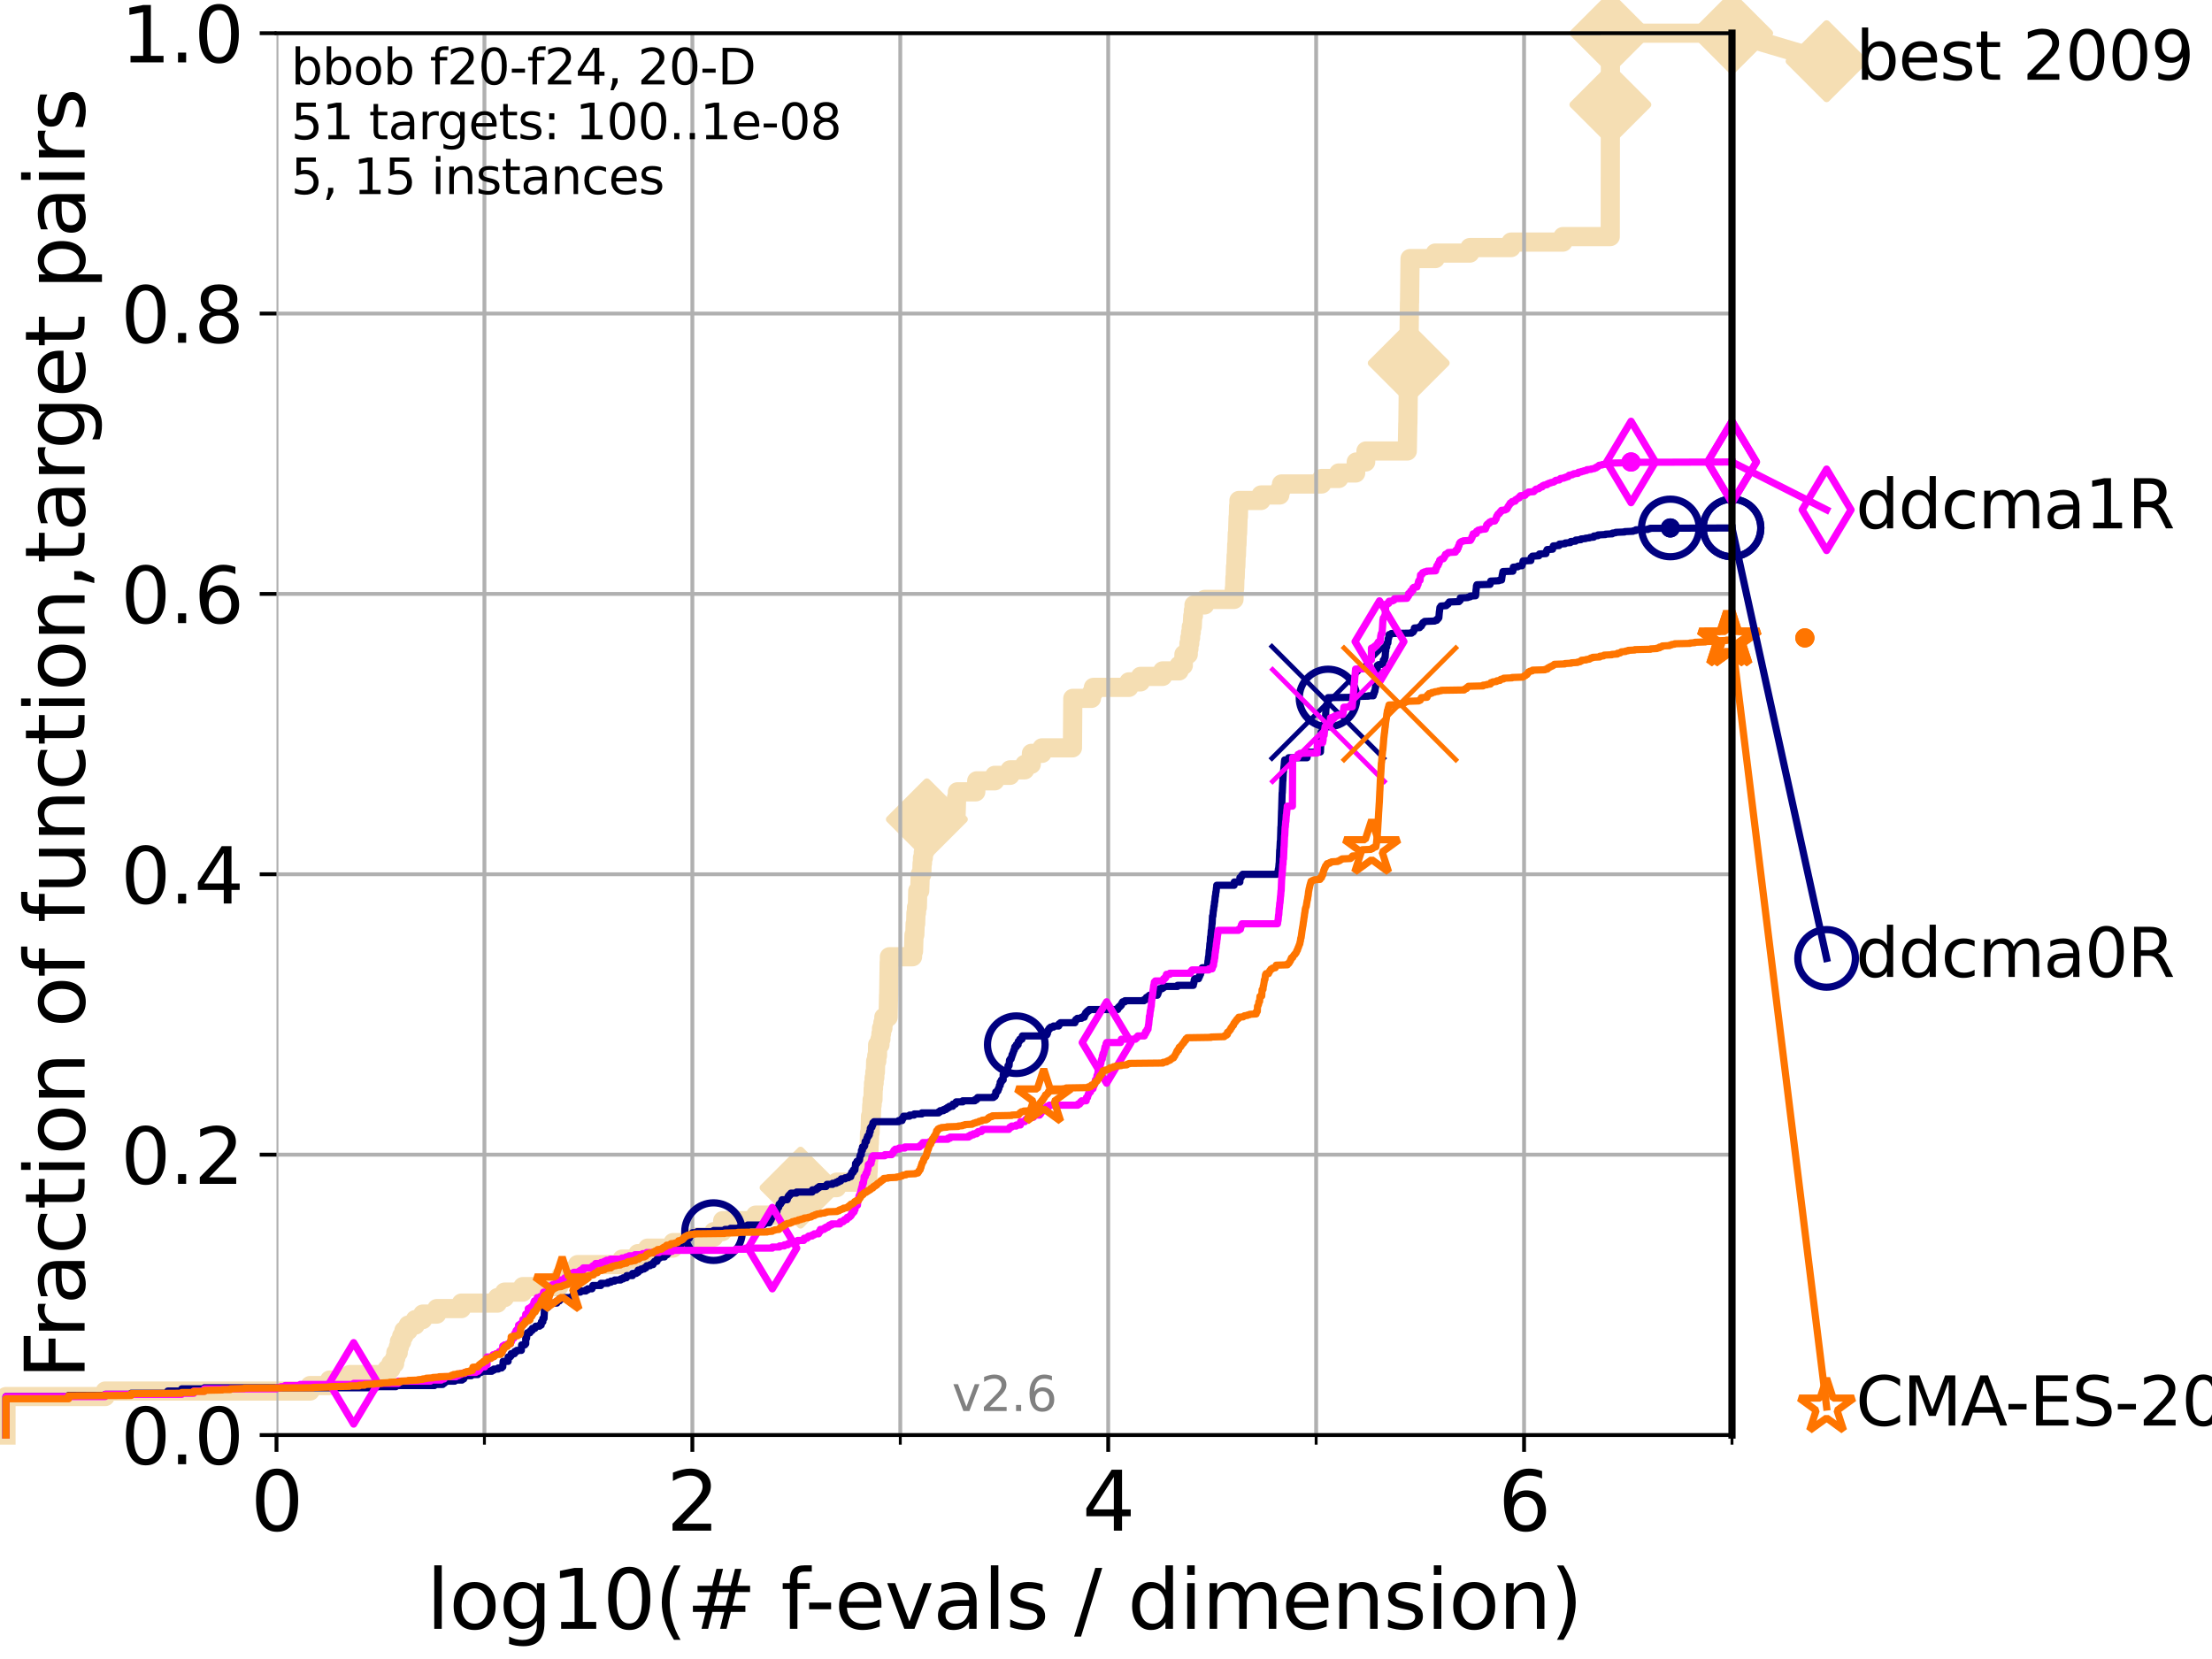 <?xml version="1.0" encoding="utf-8" standalone="no"?>
<!DOCTYPE svg PUBLIC "-//W3C//DTD SVG 1.1//EN"
  "http://www.w3.org/Graphics/SVG/1.1/DTD/svg11.dtd">
<svg xmlns:xlink="http://www.w3.org/1999/xlink" width="460.8pt" height="345.6pt" viewBox="0 0 460.8 345.6" xmlns="http://www.w3.org/2000/svg" version="1.1">
 <defs>
  <style type="text/css">*{stroke-linejoin: round; stroke-linecap: butt}</style>
 </defs>
 <g id="figure_1">
  <g id="patch_1">
   <path d="M 0 345.6 
L 460.8 345.6 
L 460.8 0 
L 0 0 
z
" style="fill: #ffffff"/>
  </g>
  <g id="axes_1">
   <g id="patch_2">
    <path d="M 57.6 298.944 
L 360.806 298.944 
L 360.806 6.912 
L 57.6 6.912 
z
" style="fill: #ffffff"/>
   </g>
   <g id="line2d_1">
    <path d="M 1.246 298.944 
L 1.246 290.927 
L 21.912 290.927 
L 21.912 289.782 
L 64.59 289.782 
L 64.59 288.637 
L 68.657 288.637 
L 68.657 287.492 
L 72.855 287.492 
L 72.855 286.347 
L 80.621 286.347 
L 80.621 285.201 
L 81.433 285.201 
L 81.433 284.056 
L 82.212 284.056 
L 82.212 282.911 
L 82.464 282.911 
L 82.464 281.766 
L 82.959 281.766 
L 82.959 280.62 
L 83.202 280.62 
L 83.202 279.475 
L 83.678 279.475 
L 83.678 278.33 
L 84.143 278.33 
L 84.143 277.185 
L 85.039 277.185 
L 85.039 276.04 
L 86.511 276.04 
L 86.511 274.894 
L 88.063 274.894 
L 88.063 273.749 
L 90.99 273.749 
L 90.99 272.604 
L 96.12 272.604 
L 96.12 271.459 
L 103.626 271.459 
L 103.626 270.313 
L 105.113 270.313 
L 105.113 269.168 
L 108.915 269.168 
L 108.915 268.023 
L 116.419 268.023 
L 116.419 266.878 
L 116.868 266.878 
L 116.868 265.733 
L 119.39 265.733 
L 119.39 264.587 
L 120.318 264.587 
L 120.318 263.442 
L 129.582 263.442 
L 129.582 262.297 
L 132.881 262.297 
L 132.881 261.152 
L 134.916 261.152 
L 134.916 260.006 
L 140.197 260.006 
L 140.197 258.861 
L 144.445 258.861 
L 144.445 257.716 
L 148.697 257.716 
L 148.697 256.571 
L 150.466 256.571 
L 150.553 254.28 
L 157.41 254.28 
L 157.41 253.135 
L 163.397 253.135 
L 163.397 251.99 
L 163.532 251.99 
L 163.532 250.845 
L 165.958 250.845 
L 165.958 249.699 
L 166.521 249.699 
L 166.521 248.554 
L 166.77 248.554 
L 166.77 247.409 
L 174.289 247.409 
L 174.289 246.264 
L 180.72 246.264 
L 180.825 243.973 
L 180.859 243.973 
L 180.904 241.683 
L 180.974 241.683 
L 181.052 238.247 
L 181.092 238.247 
L 181.141 235.957 
L 181.259 235.957 
L 181.344 232.521 
L 181.526 232.521 
L 181.602 230.231 
L 181.681 230.231 
L 181.681 229.085 
L 181.856 229.085 
L 181.903 226.795 
L 181.97 226.795 
L 181.97 225.65 
L 182.1 225.65 
L 182.1 224.504 
L 182.241 224.504 
L 182.241 223.359 
L 182.362 223.359 
L 182.416 221.069 
L 182.646 221.069 
L 182.646 219.924 
L 182.794 219.924 
L 182.832 217.633 
L 183.315 217.633 
L 183.315 216.488 
L 183.512 216.488 
L 183.512 215.343 
L 183.642 215.343 
L 183.642 214.197 
L 183.921 214.197 
L 183.921 213.052 
L 184.12 213.052 
L 184.12 211.907 
L 185.014 211.907 
L 185.104 207.326 
L 185.129 207.326 
L 185.236 200.455 
L 185.28 200.455 
L 185.28 199.31 
L 190.102 199.31 
L 190.102 198.164 
L 190.304 198.164 
L 190.406 194.729 
L 190.572 194.729 
L 190.642 192.438 
L 190.746 192.438 
L 190.812 190.148 
L 190.922 190.148 
L 190.922 189.003 
L 191.103 189.003 
L 191.187 185.567 
L 191.597 185.567 
L 191.704 182.131 
L 192.022 182.131 
L 192.09 179.841 
L 192.17 179.841 
L 192.17 178.696 
L 192.346 178.696 
L 192.346 177.55 
L 192.583 177.55 
L 192.622 175.26 
L 192.713 175.26 
L 192.785 172.969 
L 192.907 172.969 
L 192.907 171.824 
L 193.084 171.824 
L 193.084 170.679 
L 196.168 170.679 
L 196.168 169.534 
L 199.181 169.534 
L 199.277 166.098 
L 199.443 166.098 
L 199.443 164.953 
L 203.275 164.953 
L 203.275 163.808 
L 203.475 163.808 
L 203.475 162.662 
L 207.22 162.662 
L 207.22 161.517 
L 210.416 161.517 
L 210.416 160.372 
L 213.472 160.372 
L 213.472 159.227 
L 214.831 159.227 
L 214.866 156.936 
L 217.066 156.936 
L 217.066 155.791 
L 223.41 155.791 
L 223.486 145.484 
L 227.37 145.484 
L 227.37 144.339 
L 227.78 144.339 
L 227.78 143.194 
L 235.17 143.194 
L 235.17 142.048 
L 237.584 142.048 
L 237.584 140.903 
L 242.204 140.903 
L 242.204 139.758 
L 245.62 139.758 
L 245.62 138.613 
L 246.508 138.613 
L 246.508 137.467 
L 246.634 137.467 
L 246.634 136.322 
L 247.533 136.322 
L 247.533 135.177 
L 247.673 135.177 
L 247.673 134.032 
L 247.847 134.032 
L 247.847 132.887 
L 248.022 132.887 
L 248.022 131.741 
L 248.165 131.741 
L 248.165 130.596 
L 248.361 130.596 
L 248.471 128.306 
L 248.603 128.306 
L 248.603 127.16 
L 248.73 127.16 
L 248.73 126.015 
L 250.964 126.015 
L 250.964 124.87 
L 257.057 124.87 
L 257.137 122.58 
L 257.196 122.58 
L 257.259 120.289 
L 257.318 120.289 
L 257.38 117.999 
L 257.443 117.999 
L 257.511 115.708 
L 257.571 115.708 
L 257.634 113.418 
L 257.689 113.418 
L 257.751 111.127 
L 257.81 111.127 
L 257.921 107.692 
L 257.975 107.692 
L 258.024 105.401 
L 258.095 105.401 
L 258.095 104.256 
L 262.701 104.256 
L 262.701 103.111 
L 266.603 103.111 
L 266.603 101.966 
L 266.969 101.966 
L 266.969 100.82 
L 275.335 100.82 
L 275.335 99.675 
L 278.898 99.675 
L 278.898 98.53 
L 282.414 98.53 
L 282.414 97.385 
L 282.528 97.385 
L 282.528 96.239 
L 284.49 96.239 
L 284.557 93.949 
L 293.165 93.949 
L 293.269 88.223 
L 293.287 88.223 
L 293.386 80.206 
L 293.401 80.206 
L 293.494 72.19 
L 293.514 72.19 
L 293.616 63.028 
L 293.636 63.028 
L 293.743 53.866 
L 298.99 53.866 
L 298.99 52.721 
L 306.192 52.721 
L 306.192 51.576 
L 314.786 51.576 
L 314.786 50.43 
L 325.594 50.43 
L 325.594 49.285 
L 335.442 49.285 
L 335.487 6.912 
L 360.806 6.912 
L 360.806 6.912 
" style="fill: none; stroke: #f5deb3; stroke-width: 4; stroke-linecap: square"/>
   </g>
   <g id="line2d_2">
    <defs>
     <path id="m0ee5978203" d="M -0 7.778 
L 7.778 0 
L 0 -7.778 
L -7.778 -0 
z
" style="stroke: #f5deb3; stroke-width: 1.5; stroke-linejoin: miter"/>
    </defs>
    <g>
     <use xlink:href="#m0ee5978203" x="166.77" y="247.409" style="fill: #f5deb3; stroke: #f5deb3; stroke-width: 1.5; stroke-linejoin: miter"/>
     <use xlink:href="#m0ee5978203" x="193.084" y="170.679" style="fill: #f5deb3; stroke: #f5deb3; stroke-width: 1.5; stroke-linejoin: miter"/>
     <use xlink:href="#m0ee5978203" x="293.463" y="75.625" style="fill: #f5deb3; stroke: #f5deb3; stroke-width: 1.5; stroke-linejoin: miter"/>
     <use xlink:href="#m0ee5978203" x="335.472" y="21.8" style="fill: #f5deb3; stroke: #f5deb3; stroke-width: 1.5; stroke-linejoin: miter"/>
     <use xlink:href="#m0ee5978203" x="335.487" y="6.912" style="fill: #f5deb3; stroke: #f5deb3; stroke-width: 1.5; stroke-linejoin: miter"/>
     <use xlink:href="#m0ee5978203" x="360.806" y="6.912" style="fill: #f5deb3; stroke: #f5deb3; stroke-width: 1.5; stroke-linejoin: miter"/>
    </g>
   </g>
   <g id="line2d_3">
    <path style="fill: none; stroke: #f5deb3; stroke-width: 4; stroke-linecap: square"/>
    <g/>
   </g>
   <g id="line2d_4">
    <path d="M 360.806 6.912 
L 380.515 12.753 
" style="fill: none; stroke: #f5deb3; stroke-width: 4; stroke-linecap: square"/>
    <g>
     <use xlink:href="#m0ee5978203" x="360.806" y="6.912" style="fill: #f5deb3; stroke: #f5deb3; stroke-width: 1.5; stroke-linejoin: miter"/>
     <use xlink:href="#m0ee5978203" x="380.515" y="12.753" style="fill: #f5deb3; stroke: #f5deb3; stroke-width: 1.5; stroke-linejoin: miter"/>
    </g>
   </g>
   <g id="matplotlib.axis_1">
    <g id="xtick_1">
     <g id="line2d_5">
      <path d="M 57.6 298.944 
L 57.6 6.912 
" clip-path="url(#p2466aa4dc7)" style="fill: none; stroke: #b0b0b0; stroke-width: 0.8; stroke-linecap: square"/>
     </g>
     <g id="line2d_6">
      <defs>
       <path id="m03f1b50d98" d="M 0 0 
L 0 3.5 
" style="stroke: #000000; stroke-width: 0.8"/>
      </defs>
      <g>
       <use xlink:href="#m03f1b50d98" x="57.6" y="298.944" style="stroke: #000000; stroke-width: 0.8"/>
      </g>
     </g>
     <g id="text_1">
      <!-- 0 -->
      <g transform="translate(52.192 318.861)scale(0.17 -0.17)">
       <defs>
        <path id="DejaVuSans-30" d="M 2034 4250 
Q 1547 4250 1301 3770 
Q 1056 3291 1056 2328 
Q 1056 1369 1301 889 
Q 1547 409 2034 409 
Q 2525 409 2770 889 
Q 3016 1369 3016 2328 
Q 3016 3291 2770 3770 
Q 2525 4250 2034 4250 
z
M 2034 4750 
Q 2819 4750 3233 4129 
Q 3647 3509 3647 2328 
Q 3647 1150 3233 529 
Q 2819 -91 2034 -91 
Q 1250 -91 836 529 
Q 422 1150 422 2328 
Q 422 3509 836 4129 
Q 1250 4750 2034 4750 
z
" transform="scale(0.016)"/>
       </defs>
       <use xlink:href="#DejaVuSans-30"/>
      </g>
     </g>
    </g>
    <g id="xtick_2">
     <g id="line2d_7">
      <path d="M 144.23 298.944 
L 144.23 6.912 
" clip-path="url(#p2466aa4dc7)" style="fill: none; stroke: #b0b0b0; stroke-width: 0.8; stroke-linecap: square"/>
     </g>
     <g id="line2d_8">
      <g>
       <use xlink:href="#m03f1b50d98" x="144.23" y="298.944" style="stroke: #000000; stroke-width: 0.8"/>
      </g>
     </g>
     <g id="text_2">
      <!-- 2 -->
      <g transform="translate(138.822 318.861)scale(0.17 -0.17)">
       <defs>
        <path id="DejaVuSans-32" d="M 1228 531 
L 3431 531 
L 3431 0 
L 469 0 
L 469 531 
Q 828 903 1448 1529 
Q 2069 2156 2228 2338 
Q 2531 2678 2651 2914 
Q 2772 3150 2772 3378 
Q 2772 3750 2511 3984 
Q 2250 4219 1831 4219 
Q 1534 4219 1204 4116 
Q 875 4013 500 3803 
L 500 4441 
Q 881 4594 1212 4672 
Q 1544 4750 1819 4750 
Q 2544 4750 2975 4387 
Q 3406 4025 3406 3419 
Q 3406 3131 3298 2873 
Q 3191 2616 2906 2266 
Q 2828 2175 2409 1742 
Q 1991 1309 1228 531 
z
" transform="scale(0.016)"/>
       </defs>
       <use xlink:href="#DejaVuSans-32"/>
      </g>
     </g>
    </g>
    <g id="xtick_3">
     <g id="line2d_9">
      <path d="M 230.861 298.944 
L 230.861 6.912 
" clip-path="url(#p2466aa4dc7)" style="fill: none; stroke: #b0b0b0; stroke-width: 0.8; stroke-linecap: square"/>
     </g>
     <g id="line2d_10">
      <g>
       <use xlink:href="#m03f1b50d98" x="230.861" y="298.944" style="stroke: #000000; stroke-width: 0.8"/>
      </g>
     </g>
     <g id="text_3">
      <!-- 4 -->
      <g transform="translate(225.453 318.861)scale(0.17 -0.17)">
       <defs>
        <path id="DejaVuSans-34" d="M 2419 4116 
L 825 1625 
L 2419 1625 
L 2419 4116 
z
M 2253 4666 
L 3047 4666 
L 3047 1625 
L 3713 1625 
L 3713 1100 
L 3047 1100 
L 3047 0 
L 2419 0 
L 2419 1100 
L 313 1100 
L 313 1709 
L 2253 4666 
z
" transform="scale(0.016)"/>
       </defs>
       <use xlink:href="#DejaVuSans-34"/>
      </g>
     </g>
    </g>
    <g id="xtick_4">
     <g id="line2d_11">
      <path d="M 317.491 298.944 
L 317.491 6.912 
" clip-path="url(#p2466aa4dc7)" style="fill: none; stroke: #b0b0b0; stroke-width: 0.8; stroke-linecap: square"/>
     </g>
     <g id="line2d_12">
      <g>
       <use xlink:href="#m03f1b50d98" x="317.491" y="298.944" style="stroke: #000000; stroke-width: 0.8"/>
      </g>
     </g>
     <g id="text_4">
      <!-- 6 -->
      <g transform="translate(312.083 318.861)scale(0.17 -0.17)">
       <defs>
        <path id="DejaVuSans-36" d="M 2113 2584 
Q 1688 2584 1439 2293 
Q 1191 2003 1191 1497 
Q 1191 994 1439 701 
Q 1688 409 2113 409 
Q 2538 409 2786 701 
Q 3034 994 3034 1497 
Q 3034 2003 2786 2293 
Q 2538 2584 2113 2584 
z
M 3366 4563 
L 3366 3988 
Q 3128 4100 2886 4159 
Q 2644 4219 2406 4219 
Q 1781 4219 1451 3797 
Q 1122 3375 1075 2522 
Q 1259 2794 1537 2939 
Q 1816 3084 2150 3084 
Q 2853 3084 3261 2657 
Q 3669 2231 3669 1497 
Q 3669 778 3244 343 
Q 2819 -91 2113 -91 
Q 1303 -91 875 529 
Q 447 1150 447 2328 
Q 447 3434 972 4092 
Q 1497 4750 2381 4750 
Q 2619 4750 2861 4703 
Q 3103 4656 3366 4563 
z
" transform="scale(0.016)"/>
       </defs>
       <use xlink:href="#DejaVuSans-36"/>
      </g>
     </g>
    </g>
    <g id="xtick_5">
     <g id="line2d_13">
      <path d="M 100.915 298.944 
L 100.915 6.912 
" clip-path="url(#p2466aa4dc7)" style="fill: none; stroke: #b0b0b0; stroke-width: 0.8; stroke-linecap: square"/>
     </g>
     <g id="line2d_14">
      <defs>
       <path id="md3e2823b82" d="M 0 0 
L 0 2 
" style="stroke: #000000; stroke-width: 0.6"/>
      </defs>
      <g>
       <use xlink:href="#md3e2823b82" x="100.915" y="298.944" style="stroke: #000000; stroke-width: 0.6"/>
      </g>
     </g>
    </g>
    <g id="xtick_6">
     <g id="line2d_15">
      <path d="M 187.546 298.944 
L 187.546 6.912 
" clip-path="url(#p2466aa4dc7)" style="fill: none; stroke: #b0b0b0; stroke-width: 0.8; stroke-linecap: square"/>
     </g>
     <g id="line2d_16">
      <g>
       <use xlink:href="#md3e2823b82" x="187.546" y="298.944" style="stroke: #000000; stroke-width: 0.6"/>
      </g>
     </g>
    </g>
    <g id="xtick_7">
     <g id="line2d_17">
      <path d="M 274.176 298.944 
L 274.176 6.912 
" clip-path="url(#p2466aa4dc7)" style="fill: none; stroke: #b0b0b0; stroke-width: 0.8; stroke-linecap: square"/>
     </g>
     <g id="line2d_18">
      <g>
       <use xlink:href="#md3e2823b82" x="274.176" y="298.944" style="stroke: #000000; stroke-width: 0.6"/>
      </g>
     </g>
    </g>
    <g id="xtick_8">
     <g id="line2d_19">
      <path d="M 360.806 298.944 
L 360.806 6.912 
" clip-path="url(#p2466aa4dc7)" style="fill: none; stroke: #b0b0b0; stroke-width: 0.8; stroke-linecap: square"/>
     </g>
     <g id="line2d_20">
      <g>
       <use xlink:href="#md3e2823b82" x="360.806" y="298.944" style="stroke: #000000; stroke-width: 0.6"/>
      </g>
     </g>
    </g>
    <g id="text_5">
     <!-- log10(# f-evals / dimension) -->
     <g transform="translate(88.823 339.314)scale(0.17 -0.17)">
      <defs>
       <path id="DejaVuSans-6c" d="M 603 4863 
L 1178 4863 
L 1178 0 
L 603 0 
L 603 4863 
z
" transform="scale(0.016)"/>
       <path id="DejaVuSans-6f" d="M 1959 3097 
Q 1497 3097 1228 2736 
Q 959 2375 959 1747 
Q 959 1119 1226 758 
Q 1494 397 1959 397 
Q 2419 397 2687 759 
Q 2956 1122 2956 1747 
Q 2956 2369 2687 2733 
Q 2419 3097 1959 3097 
z
M 1959 3584 
Q 2709 3584 3137 3096 
Q 3566 2609 3566 1747 
Q 3566 888 3137 398 
Q 2709 -91 1959 -91 
Q 1206 -91 779 398 
Q 353 888 353 1747 
Q 353 2609 779 3096 
Q 1206 3584 1959 3584 
z
" transform="scale(0.016)"/>
       <path id="DejaVuSans-67" d="M 2906 1791 
Q 2906 2416 2648 2759 
Q 2391 3103 1925 3103 
Q 1463 3103 1205 2759 
Q 947 2416 947 1791 
Q 947 1169 1205 825 
Q 1463 481 1925 481 
Q 2391 481 2648 825 
Q 2906 1169 2906 1791 
z
M 3481 434 
Q 3481 -459 3084 -895 
Q 2688 -1331 1869 -1331 
Q 1566 -1331 1297 -1286 
Q 1028 -1241 775 -1147 
L 775 -588 
Q 1028 -725 1275 -790 
Q 1522 -856 1778 -856 
Q 2344 -856 2625 -561 
Q 2906 -266 2906 331 
L 2906 616 
Q 2728 306 2450 153 
Q 2172 0 1784 0 
Q 1141 0 747 490 
Q 353 981 353 1791 
Q 353 2603 747 3093 
Q 1141 3584 1784 3584 
Q 2172 3584 2450 3431 
Q 2728 3278 2906 2969 
L 2906 3500 
L 3481 3500 
L 3481 434 
z
" transform="scale(0.016)"/>
       <path id="DejaVuSans-31" d="M 794 531 
L 1825 531 
L 1825 4091 
L 703 3866 
L 703 4441 
L 1819 4666 
L 2450 4666 
L 2450 531 
L 3481 531 
L 3481 0 
L 794 0 
L 794 531 
z
" transform="scale(0.016)"/>
       <path id="DejaVuSans-28" d="M 1984 4856 
Q 1566 4138 1362 3434 
Q 1159 2731 1159 2009 
Q 1159 1288 1364 580 
Q 1569 -128 1984 -844 
L 1484 -844 
Q 1016 -109 783 600 
Q 550 1309 550 2009 
Q 550 2706 781 3412 
Q 1013 4119 1484 4856 
L 1984 4856 
z
" transform="scale(0.016)"/>
       <path id="DejaVuSans-23" d="M 3272 2816 
L 2363 2816 
L 2100 1772 
L 3016 1772 
L 3272 2816 
z
M 2803 4594 
L 2478 3297 
L 3391 3297 
L 3719 4594 
L 4219 4594 
L 3897 3297 
L 4872 3297 
L 4872 2816 
L 3775 2816 
L 3519 1772 
L 4513 1772 
L 4513 1294 
L 3397 1294 
L 3072 0 
L 2572 0 
L 2894 1294 
L 1978 1294 
L 1656 0 
L 1153 0 
L 1478 1294 
L 494 1294 
L 494 1772 
L 1594 1772 
L 1856 2816 
L 850 2816 
L 850 3297 
L 1978 3297 
L 2297 4594 
L 2803 4594 
z
" transform="scale(0.016)"/>
       <path id="DejaVuSans-20" transform="scale(0.016)"/>
       <path id="DejaVuSans-66" d="M 2375 4863 
L 2375 4384 
L 1825 4384 
Q 1516 4384 1395 4259 
Q 1275 4134 1275 3809 
L 1275 3500 
L 2222 3500 
L 2222 3053 
L 1275 3053 
L 1275 0 
L 697 0 
L 697 3053 
L 147 3053 
L 147 3500 
L 697 3500 
L 697 3744 
Q 697 4328 969 4595 
Q 1241 4863 1831 4863 
L 2375 4863 
z
" transform="scale(0.016)"/>
       <path id="DejaVuSans-2d" d="M 313 2009 
L 1997 2009 
L 1997 1497 
L 313 1497 
L 313 2009 
z
" transform="scale(0.016)"/>
       <path id="DejaVuSans-65" d="M 3597 1894 
L 3597 1613 
L 953 1613 
Q 991 1019 1311 708 
Q 1631 397 2203 397 
Q 2534 397 2845 478 
Q 3156 559 3463 722 
L 3463 178 
Q 3153 47 2828 -22 
Q 2503 -91 2169 -91 
Q 1331 -91 842 396 
Q 353 884 353 1716 
Q 353 2575 817 3079 
Q 1281 3584 2069 3584 
Q 2775 3584 3186 3129 
Q 3597 2675 3597 1894 
z
M 3022 2063 
Q 3016 2534 2758 2815 
Q 2500 3097 2075 3097 
Q 1594 3097 1305 2825 
Q 1016 2553 972 2059 
L 3022 2063 
z
" transform="scale(0.016)"/>
       <path id="DejaVuSans-76" d="M 191 3500 
L 800 3500 
L 1894 563 
L 2988 3500 
L 3597 3500 
L 2284 0 
L 1503 0 
L 191 3500 
z
" transform="scale(0.016)"/>
       <path id="DejaVuSans-61" d="M 2194 1759 
Q 1497 1759 1228 1600 
Q 959 1441 959 1056 
Q 959 750 1161 570 
Q 1363 391 1709 391 
Q 2188 391 2477 730 
Q 2766 1069 2766 1631 
L 2766 1759 
L 2194 1759 
z
M 3341 1997 
L 3341 0 
L 2766 0 
L 2766 531 
Q 2569 213 2275 61 
Q 1981 -91 1556 -91 
Q 1019 -91 701 211 
Q 384 513 384 1019 
Q 384 1609 779 1909 
Q 1175 2209 1959 2209 
L 2766 2209 
L 2766 2266 
Q 2766 2663 2505 2880 
Q 2244 3097 1772 3097 
Q 1472 3097 1187 3025 
Q 903 2953 641 2809 
L 641 3341 
Q 956 3463 1253 3523 
Q 1550 3584 1831 3584 
Q 2591 3584 2966 3190 
Q 3341 2797 3341 1997 
z
" transform="scale(0.016)"/>
       <path id="DejaVuSans-73" d="M 2834 3397 
L 2834 2853 
Q 2591 2978 2328 3040 
Q 2066 3103 1784 3103 
Q 1356 3103 1142 2972 
Q 928 2841 928 2578 
Q 928 2378 1081 2264 
Q 1234 2150 1697 2047 
L 1894 2003 
Q 2506 1872 2764 1633 
Q 3022 1394 3022 966 
Q 3022 478 2636 193 
Q 2250 -91 1575 -91 
Q 1294 -91 989 -36 
Q 684 19 347 128 
L 347 722 
Q 666 556 975 473 
Q 1284 391 1588 391 
Q 1994 391 2212 530 
Q 2431 669 2431 922 
Q 2431 1156 2273 1281 
Q 2116 1406 1581 1522 
L 1381 1569 
Q 847 1681 609 1914 
Q 372 2147 372 2553 
Q 372 3047 722 3315 
Q 1072 3584 1716 3584 
Q 2034 3584 2315 3537 
Q 2597 3491 2834 3397 
z
" transform="scale(0.016)"/>
       <path id="DejaVuSans-2f" d="M 1625 4666 
L 2156 4666 
L 531 -594 
L 0 -594 
L 1625 4666 
z
" transform="scale(0.016)"/>
       <path id="DejaVuSans-64" d="M 2906 2969 
L 2906 4863 
L 3481 4863 
L 3481 0 
L 2906 0 
L 2906 525 
Q 2725 213 2448 61 
Q 2172 -91 1784 -91 
Q 1150 -91 751 415 
Q 353 922 353 1747 
Q 353 2572 751 3078 
Q 1150 3584 1784 3584 
Q 2172 3584 2448 3432 
Q 2725 3281 2906 2969 
z
M 947 1747 
Q 947 1113 1208 752 
Q 1469 391 1925 391 
Q 2381 391 2643 752 
Q 2906 1113 2906 1747 
Q 2906 2381 2643 2742 
Q 2381 3103 1925 3103 
Q 1469 3103 1208 2742 
Q 947 2381 947 1747 
z
" transform="scale(0.016)"/>
       <path id="DejaVuSans-69" d="M 603 3500 
L 1178 3500 
L 1178 0 
L 603 0 
L 603 3500 
z
M 603 4863 
L 1178 4863 
L 1178 4134 
L 603 4134 
L 603 4863 
z
" transform="scale(0.016)"/>
       <path id="DejaVuSans-6d" d="M 3328 2828 
Q 3544 3216 3844 3400 
Q 4144 3584 4550 3584 
Q 5097 3584 5394 3201 
Q 5691 2819 5691 2113 
L 5691 0 
L 5113 0 
L 5113 2094 
Q 5113 2597 4934 2840 
Q 4756 3084 4391 3084 
Q 3944 3084 3684 2787 
Q 3425 2491 3425 1978 
L 3425 0 
L 2847 0 
L 2847 2094 
Q 2847 2600 2669 2842 
Q 2491 3084 2119 3084 
Q 1678 3084 1418 2786 
Q 1159 2488 1159 1978 
L 1159 0 
L 581 0 
L 581 3500 
L 1159 3500 
L 1159 2956 
Q 1356 3278 1631 3431 
Q 1906 3584 2284 3584 
Q 2666 3584 2933 3390 
Q 3200 3197 3328 2828 
z
" transform="scale(0.016)"/>
       <path id="DejaVuSans-6e" d="M 3513 2113 
L 3513 0 
L 2938 0 
L 2938 2094 
Q 2938 2591 2744 2837 
Q 2550 3084 2163 3084 
Q 1697 3084 1428 2787 
Q 1159 2491 1159 1978 
L 1159 0 
L 581 0 
L 581 3500 
L 1159 3500 
L 1159 2956 
Q 1366 3272 1645 3428 
Q 1925 3584 2291 3584 
Q 2894 3584 3203 3211 
Q 3513 2838 3513 2113 
z
" transform="scale(0.016)"/>
       <path id="DejaVuSans-29" d="M 513 4856 
L 1013 4856 
Q 1481 4119 1714 3412 
Q 1947 2706 1947 2009 
Q 1947 1309 1714 600 
Q 1481 -109 1013 -844 
L 513 -844 
Q 928 -128 1133 580 
Q 1338 1288 1338 2009 
Q 1338 2731 1133 3434 
Q 928 4138 513 4856 
z
" transform="scale(0.016)"/>
      </defs>
      <use xlink:href="#DejaVuSans-6c"/>
      <use xlink:href="#DejaVuSans-6f" x="27.783"/>
      <use xlink:href="#DejaVuSans-67" x="88.965"/>
      <use xlink:href="#DejaVuSans-31" x="152.441"/>
      <use xlink:href="#DejaVuSans-30" x="216.064"/>
      <use xlink:href="#DejaVuSans-28" x="279.688"/>
      <use xlink:href="#DejaVuSans-23" x="318.701"/>
      <use xlink:href="#DejaVuSans-20" x="402.49"/>
      <use xlink:href="#DejaVuSans-66" x="434.277"/>
      <use xlink:href="#DejaVuSans-2d" x="463.982"/>
      <use xlink:href="#DejaVuSans-65" x="500.066"/>
      <use xlink:href="#DejaVuSans-76" x="561.59"/>
      <use xlink:href="#DejaVuSans-61" x="620.77"/>
      <use xlink:href="#DejaVuSans-6c" x="682.049"/>
      <use xlink:href="#DejaVuSans-73" x="709.832"/>
      <use xlink:href="#DejaVuSans-20" x="761.932"/>
      <use xlink:href="#DejaVuSans-2f" x="793.719"/>
      <use xlink:href="#DejaVuSans-20" x="827.41"/>
      <use xlink:href="#DejaVuSans-64" x="859.197"/>
      <use xlink:href="#DejaVuSans-69" x="922.674"/>
      <use xlink:href="#DejaVuSans-6d" x="950.457"/>
      <use xlink:href="#DejaVuSans-65" x="1047.869"/>
      <use xlink:href="#DejaVuSans-6e" x="1109.393"/>
      <use xlink:href="#DejaVuSans-73" x="1172.771"/>
      <use xlink:href="#DejaVuSans-69" x="1224.871"/>
      <use xlink:href="#DejaVuSans-6f" x="1252.654"/>
      <use xlink:href="#DejaVuSans-6e" x="1313.836"/>
      <use xlink:href="#DejaVuSans-29" x="1377.215"/>
     </g>
    </g>
   </g>
   <g id="matplotlib.axis_2">
    <g id="ytick_1">
     <g id="line2d_21">
      <path d="M 57.6 298.944 
L 360.806 298.944 
" clip-path="url(#p2466aa4dc7)" style="fill: none; stroke: #b0b0b0; stroke-width: 0.8; stroke-linecap: square"/>
     </g>
     <g id="line2d_22">
      <defs>
       <path id="mbdf31f680d" d="M 0 0 
L -3.5 0 
" style="stroke: #000000; stroke-width: 0.8"/>
      </defs>
      <g>
       <use xlink:href="#mbdf31f680d" x="57.6" y="298.944" style="stroke: #000000; stroke-width: 0.8"/>
      </g>
     </g>
     <g id="text_6">
      <!-- 0.0 -->
      <g transform="translate(25.155 305.023)scale(0.16 -0.16)">
       <defs>
        <path id="DejaVuSans-2e" d="M 684 794 
L 1344 794 
L 1344 0 
L 684 0 
L 684 794 
z
" transform="scale(0.016)"/>
       </defs>
       <use xlink:href="#DejaVuSans-30"/>
       <use xlink:href="#DejaVuSans-2e" x="63.623"/>
       <use xlink:href="#DejaVuSans-30" x="95.41"/>
      </g>
     </g>
    </g>
    <g id="ytick_2">
     <g id="line2d_23">
      <path d="M 57.6 240.538 
L 360.806 240.538 
" clip-path="url(#p2466aa4dc7)" style="fill: none; stroke: #b0b0b0; stroke-width: 0.8; stroke-linecap: square"/>
     </g>
     <g id="line2d_24">
      <g>
       <use xlink:href="#mbdf31f680d" x="57.6" y="240.538" style="stroke: #000000; stroke-width: 0.8"/>
      </g>
     </g>
     <g id="text_7">
      <!-- 0.2 -->
      <g transform="translate(25.155 246.616)scale(0.16 -0.16)">
       <use xlink:href="#DejaVuSans-30"/>
       <use xlink:href="#DejaVuSans-2e" x="63.623"/>
       <use xlink:href="#DejaVuSans-32" x="95.41"/>
      </g>
     </g>
    </g>
    <g id="ytick_3">
     <g id="line2d_25">
      <path d="M 57.6 182.131 
L 360.806 182.131 
" clip-path="url(#p2466aa4dc7)" style="fill: none; stroke: #b0b0b0; stroke-width: 0.8; stroke-linecap: square"/>
     </g>
     <g id="line2d_26">
      <g>
       <use xlink:href="#mbdf31f680d" x="57.6" y="182.131" style="stroke: #000000; stroke-width: 0.8"/>
      </g>
     </g>
     <g id="text_8">
      <!-- 0.4 -->
      <g transform="translate(25.155 188.21)scale(0.16 -0.16)">
       <use xlink:href="#DejaVuSans-30"/>
       <use xlink:href="#DejaVuSans-2e" x="63.623"/>
       <use xlink:href="#DejaVuSans-34" x="95.41"/>
      </g>
     </g>
    </g>
    <g id="ytick_4">
     <g id="line2d_27">
      <path d="M 57.6 123.725 
L 360.806 123.725 
" clip-path="url(#p2466aa4dc7)" style="fill: none; stroke: #b0b0b0; stroke-width: 0.8; stroke-linecap: square"/>
     </g>
     <g id="line2d_28">
      <g>
       <use xlink:href="#mbdf31f680d" x="57.6" y="123.725" style="stroke: #000000; stroke-width: 0.8"/>
      </g>
     </g>
     <g id="text_9">
      <!-- 0.6 -->
      <g transform="translate(25.155 129.804)scale(0.16 -0.16)">
       <use xlink:href="#DejaVuSans-30"/>
       <use xlink:href="#DejaVuSans-2e" x="63.623"/>
       <use xlink:href="#DejaVuSans-36" x="95.41"/>
      </g>
     </g>
    </g>
    <g id="ytick_5">
     <g id="line2d_29">
      <path d="M 57.6 65.318 
L 360.806 65.318 
" clip-path="url(#p2466aa4dc7)" style="fill: none; stroke: #b0b0b0; stroke-width: 0.8; stroke-linecap: square"/>
     </g>
     <g id="line2d_30">
      <g>
       <use xlink:href="#mbdf31f680d" x="57.6" y="65.318" style="stroke: #000000; stroke-width: 0.8"/>
      </g>
     </g>
     <g id="text_10">
      <!-- 0.8 -->
      <g transform="translate(25.155 71.397)scale(0.16 -0.16)">
       <defs>
        <path id="DejaVuSans-38" d="M 2034 2216 
Q 1584 2216 1326 1975 
Q 1069 1734 1069 1313 
Q 1069 891 1326 650 
Q 1584 409 2034 409 
Q 2484 409 2743 651 
Q 3003 894 3003 1313 
Q 3003 1734 2745 1975 
Q 2488 2216 2034 2216 
z
M 1403 2484 
Q 997 2584 770 2862 
Q 544 3141 544 3541 
Q 544 4100 942 4425 
Q 1341 4750 2034 4750 
Q 2731 4750 3128 4425 
Q 3525 4100 3525 3541 
Q 3525 3141 3298 2862 
Q 3072 2584 2669 2484 
Q 3125 2378 3379 2068 
Q 3634 1759 3634 1313 
Q 3634 634 3220 271 
Q 2806 -91 2034 -91 
Q 1263 -91 848 271 
Q 434 634 434 1313 
Q 434 1759 690 2068 
Q 947 2378 1403 2484 
z
M 1172 3481 
Q 1172 3119 1398 2916 
Q 1625 2713 2034 2713 
Q 2441 2713 2670 2916 
Q 2900 3119 2900 3481 
Q 2900 3844 2670 4047 
Q 2441 4250 2034 4250 
Q 1625 4250 1398 4047 
Q 1172 3844 1172 3481 
z
" transform="scale(0.016)"/>
       </defs>
       <use xlink:href="#DejaVuSans-30"/>
       <use xlink:href="#DejaVuSans-2e" x="63.623"/>
       <use xlink:href="#DejaVuSans-38" x="95.41"/>
      </g>
     </g>
    </g>
    <g id="ytick_6">
     <g id="line2d_31">
      <path d="M 57.6 6.912 
L 360.806 6.912 
" clip-path="url(#p2466aa4dc7)" style="fill: none; stroke: #b0b0b0; stroke-width: 0.8; stroke-linecap: square"/>
     </g>
     <g id="line2d_32">
      <g>
       <use xlink:href="#mbdf31f680d" x="57.6" y="6.912" style="stroke: #000000; stroke-width: 0.8"/>
      </g>
     </g>
     <g id="text_11">
      <!-- 1.0 -->
      <g transform="translate(25.155 12.991)scale(0.16 -0.16)">
       <use xlink:href="#DejaVuSans-31"/>
       <use xlink:href="#DejaVuSans-2e" x="63.623"/>
       <use xlink:href="#DejaVuSans-30" x="95.41"/>
      </g>
     </g>
    </g>
    <g id="text_12">
     <!-- Fraction of function,target pairs -->
     <g transform="translate(17.62 287.313)rotate(-90)scale(0.17 -0.17)">
      <defs>
       <path id="DejaVuSans-46" d="M 628 4666 
L 3309 4666 
L 3309 4134 
L 1259 4134 
L 1259 2759 
L 3109 2759 
L 3109 2228 
L 1259 2228 
L 1259 0 
L 628 0 
L 628 4666 
z
" transform="scale(0.016)"/>
       <path id="DejaVuSans-72" d="M 2631 2963 
Q 2534 3019 2420 3045 
Q 2306 3072 2169 3072 
Q 1681 3072 1420 2755 
Q 1159 2438 1159 1844 
L 1159 0 
L 581 0 
L 581 3500 
L 1159 3500 
L 1159 2956 
Q 1341 3275 1631 3429 
Q 1922 3584 2338 3584 
Q 2397 3584 2469 3576 
Q 2541 3569 2628 3553 
L 2631 2963 
z
" transform="scale(0.016)"/>
       <path id="DejaVuSans-63" d="M 3122 3366 
L 3122 2828 
Q 2878 2963 2633 3030 
Q 2388 3097 2138 3097 
Q 1578 3097 1268 2742 
Q 959 2388 959 1747 
Q 959 1106 1268 751 
Q 1578 397 2138 397 
Q 2388 397 2633 464 
Q 2878 531 3122 666 
L 3122 134 
Q 2881 22 2623 -34 
Q 2366 -91 2075 -91 
Q 1284 -91 818 406 
Q 353 903 353 1747 
Q 353 2603 823 3093 
Q 1294 3584 2113 3584 
Q 2378 3584 2631 3529 
Q 2884 3475 3122 3366 
z
" transform="scale(0.016)"/>
       <path id="DejaVuSans-74" d="M 1172 4494 
L 1172 3500 
L 2356 3500 
L 2356 3053 
L 1172 3053 
L 1172 1153 
Q 1172 725 1289 603 
Q 1406 481 1766 481 
L 2356 481 
L 2356 0 
L 1766 0 
Q 1100 0 847 248 
Q 594 497 594 1153 
L 594 3053 
L 172 3053 
L 172 3500 
L 594 3500 
L 594 4494 
L 1172 4494 
z
" transform="scale(0.016)"/>
       <path id="DejaVuSans-75" d="M 544 1381 
L 544 3500 
L 1119 3500 
L 1119 1403 
Q 1119 906 1312 657 
Q 1506 409 1894 409 
Q 2359 409 2629 706 
Q 2900 1003 2900 1516 
L 2900 3500 
L 3475 3500 
L 3475 0 
L 2900 0 
L 2900 538 
Q 2691 219 2414 64 
Q 2138 -91 1772 -91 
Q 1169 -91 856 284 
Q 544 659 544 1381 
z
M 1991 3584 
L 1991 3584 
z
" transform="scale(0.016)"/>
       <path id="DejaVuSans-2c" d="M 750 794 
L 1409 794 
L 1409 256 
L 897 -744 
L 494 -744 
L 750 256 
L 750 794 
z
" transform="scale(0.016)"/>
       <path id="DejaVuSans-70" d="M 1159 525 
L 1159 -1331 
L 581 -1331 
L 581 3500 
L 1159 3500 
L 1159 2969 
Q 1341 3281 1617 3432 
Q 1894 3584 2278 3584 
Q 2916 3584 3314 3078 
Q 3713 2572 3713 1747 
Q 3713 922 3314 415 
Q 2916 -91 2278 -91 
Q 1894 -91 1617 61 
Q 1341 213 1159 525 
z
M 3116 1747 
Q 3116 2381 2855 2742 
Q 2594 3103 2138 3103 
Q 1681 3103 1420 2742 
Q 1159 2381 1159 1747 
Q 1159 1113 1420 752 
Q 1681 391 2138 391 
Q 2594 391 2855 752 
Q 3116 1113 3116 1747 
z
" transform="scale(0.016)"/>
      </defs>
      <use xlink:href="#DejaVuSans-46"/>
      <use xlink:href="#DejaVuSans-72" x="50.27"/>
      <use xlink:href="#DejaVuSans-61" x="91.383"/>
      <use xlink:href="#DejaVuSans-63" x="152.662"/>
      <use xlink:href="#DejaVuSans-74" x="207.643"/>
      <use xlink:href="#DejaVuSans-69" x="246.852"/>
      <use xlink:href="#DejaVuSans-6f" x="274.635"/>
      <use xlink:href="#DejaVuSans-6e" x="335.816"/>
      <use xlink:href="#DejaVuSans-20" x="399.195"/>
      <use xlink:href="#DejaVuSans-6f" x="430.982"/>
      <use xlink:href="#DejaVuSans-66" x="492.164"/>
      <use xlink:href="#DejaVuSans-20" x="527.369"/>
      <use xlink:href="#DejaVuSans-66" x="559.156"/>
      <use xlink:href="#DejaVuSans-75" x="594.361"/>
      <use xlink:href="#DejaVuSans-6e" x="657.74"/>
      <use xlink:href="#DejaVuSans-63" x="721.119"/>
      <use xlink:href="#DejaVuSans-74" x="776.1"/>
      <use xlink:href="#DejaVuSans-69" x="815.309"/>
      <use xlink:href="#DejaVuSans-6f" x="843.092"/>
      <use xlink:href="#DejaVuSans-6e" x="904.273"/>
      <use xlink:href="#DejaVuSans-2c" x="967.652"/>
      <use xlink:href="#DejaVuSans-74" x="999.439"/>
      <use xlink:href="#DejaVuSans-61" x="1038.648"/>
      <use xlink:href="#DejaVuSans-72" x="1099.928"/>
      <use xlink:href="#DejaVuSans-67" x="1139.291"/>
      <use xlink:href="#DejaVuSans-65" x="1202.768"/>
      <use xlink:href="#DejaVuSans-74" x="1264.291"/>
      <use xlink:href="#DejaVuSans-20" x="1303.5"/>
      <use xlink:href="#DejaVuSans-70" x="1335.287"/>
      <use xlink:href="#DejaVuSans-61" x="1398.764"/>
      <use xlink:href="#DejaVuSans-69" x="1460.043"/>
      <use xlink:href="#DejaVuSans-72" x="1487.826"/>
      <use xlink:href="#DejaVuSans-73" x="1528.939"/>
     </g>
    </g>
   </g>
   <g id="line2d_33">
    <defs>
     <path id="m25b8f74cba" d="M 0 1.5 
C 0.398 1.5 0.779 1.342 1.061 1.061 
C 1.342 0.779 1.5 0.398 1.5 0 
C 1.5 -0.398 1.342 -0.779 1.061 -1.061 
C 0.779 -1.342 0.398 -1.5 0 -1.5 
C -0.398 -1.5 -0.779 -1.342 -1.061 -1.061 
C -1.342 -0.779 -1.5 -0.398 -1.5 0 
C -1.5 0.398 -1.342 0.779 -1.061 1.061 
C -0.779 1.342 -0.398 1.5 0 1.5 
z
" style="stroke: #f5deb3"/>
    </defs>
    <g>
     <use xlink:href="#m25b8f74cba" x="335.487" y="6.912" style="fill: #f5deb3; stroke: #f5deb3"/>
     <use xlink:href="#m25b8f74cba" x="335.487" y="6.912" style="fill: #f5deb3; stroke: #f5deb3"/>
    </g>
   </g>
   <g id="line2d_34">
    <defs>
     <path id="me0f8a6c7e2" d="M 0 1.5 
C 0.398 1.5 0.779 1.342 1.061 1.061 
C 1.342 0.779 1.5 0.398 1.5 0 
C 1.5 -0.398 1.342 -0.779 1.061 -1.061 
C 0.779 -1.342 0.398 -1.5 0 -1.5 
C -0.398 -1.5 -0.779 -1.342 -1.061 -1.061 
C -1.342 -0.779 -1.5 -0.398 -1.5 0 
C -1.5 0.398 -1.342 0.779 -1.061 1.061 
C -0.779 1.342 -0.398 1.5 0 1.5 
z
" style="stroke: #000080"/>
    </defs>
    <g>
     <use xlink:href="#me0f8a6c7e2" x="347.961" y="109.982" style="fill: #000080; stroke: #000080"/>
     <use xlink:href="#me0f8a6c7e2" x="347.961" y="109.982" style="fill: #000080; stroke: #000080"/>
    </g>
   </g>
   <g id="line2d_35">
    <path d="M 1.246 298.944 
L 1.246 290.927 
L 14.285 290.927 
L 14.285 290.698 
L 21.912 290.698 
L 21.912 290.469 
L 27.324 290.469 
L 27.324 290.24 
L 34.951 290.24 
L 34.951 289.782 
L 37.851 289.782 
L 37.851 289.324 
L 42.579 289.324 
L 42.579 289.095 
L 78.267 289.095 
L 78.267 288.866 
L 82.464 288.866 
L 82.464 288.637 
L 90.505 288.637 
L 90.505 288.408 
L 92.224 288.408 
L 92.224 288.179 
L 92.52 288.179 
L 92.52 287.95 
L 92.812 287.95 
L 92.812 287.721 
L 94.736 287.721 
L 94.736 287.492 
L 96.241 287.492 
L 96.241 287.263 
L 96.6 287.263 
L 96.6 287.034 
L 96.718 287.034 
L 96.718 286.576 
L 98.187 286.576 
L 98.187 286.347 
L 99.55 286.347 
L 99.651 285.888 
L 100.245 285.888 
L 100.245 285.659 
L 102.45 285.659 
L 102.45 285.43 
L 102.878 285.43 
L 102.878 285.201 
L 103.788 285.201 
L 103.788 284.972 
L 104.501 284.972 
L 104.501 284.743 
L 104.733 284.743 
L 104.809 283.598 
L 105.851 283.598 
L 105.851 282.682 
L 106.28 282.682 
L 106.28 282.453 
L 106.491 282.453 
L 106.491 281.995 
L 107.177 281.995 
L 107.245 281.537 
L 107.644 281.537 
L 107.644 281.308 
L 108.605 281.308 
L 108.668 280.162 
L 109.341 280.162 
L 109.341 279.933 
L 109.52 279.933 
L 109.52 278.788 
L 109.698 278.788 
L 109.757 277.872 
L 109.874 277.872 
L 109.874 277.643 
L 110.392 277.643 
L 110.392 277.414 
L 110.506 277.414 
L 110.506 277.185 
L 110.842 277.185 
L 110.897 276.727 
L 111.442 276.727 
L 111.442 276.498 
L 111.603 276.498 
L 111.603 276.269 
L 112.386 276.269 
L 112.386 276.04 
L 112.74 276.04 
L 112.79 275.352 
L 113.088 275.352 
L 113.088 274.665 
L 113.333 274.665 
L 113.43 272.604 
L 113.622 272.604 
L 113.622 272.375 
L 114.095 272.375 
L 114.188 271.917 
L 114.373 271.917 
L 114.373 271.688 
L 114.51 271.688 
L 114.51 271.459 
L 116.002 271.459 
L 116.086 271.001 
L 116.543 271.001 
L 116.543 270.542 
L 117.695 270.542 
L 117.695 270.313 
L 119.07 270.313 
L 119.07 270.084 
L 119.354 270.084 
L 119.425 269.626 
L 119.669 269.626 
L 119.669 269.397 
L 119.945 269.397 
L 119.945 269.168 
L 120.912 269.168 
L 120.912 268.939 
L 122.046 268.939 
L 122.046 268.71 
L 122.44 268.71 
L 122.44 268.481 
L 123.318 268.481 
L 123.318 268.252 
L 123.432 268.252 
L 123.488 267.794 
L 125.168 267.794 
L 125.168 267.336 
L 126.637 267.336 
L 126.637 267.107 
L 127.274 267.107 
L 127.274 266.878 
L 128.045 266.878 
L 128.045 266.649 
L 129.293 266.649 
L 129.293 266.42 
L 129.826 266.42 
L 129.826 266.191 
L 130.502 266.191 
L 130.56 265.733 
L 131.766 265.733 
L 131.766 265.274 
L 132.552 265.274 
L 132.552 265.045 
L 132.933 265.045 
L 132.933 264.587 
L 133.54 264.587 
L 133.54 264.358 
L 134.177 264.358 
L 134.177 264.129 
L 134.558 264.129 
L 134.558 263.9 
L 134.73 263.9 
L 134.73 263.671 
L 135.434 263.671 
L 135.434 263.442 
L 136.04 263.442 
L 136.141 262.984 
L 136.357 262.984 
L 136.357 262.755 
L 136.878 262.755 
L 136.878 262.297 
L 137.1 262.297 
L 137.1 262.068 
L 137.467 262.068 
L 137.467 261.839 
L 138.426 261.839 
L 138.528 261.381 
L 138.969 261.381 
L 138.969 261.152 
L 139.154 261.152 
L 139.253 260.006 
L 140.68 260.006 
L 140.68 259.319 
L 141.316 259.319 
L 141.316 259.09 
L 142.059 259.09 
L 142.059 258.861 
L 142.405 258.861 
L 142.446 258.403 
L 142.662 258.403 
L 142.662 258.174 
L 142.926 258.174 
L 142.926 257.945 
L 143.599 257.945 
L 143.599 257.487 
L 143.841 257.487 
L 143.841 257.258 
L 144.127 257.258 
L 144.127 257.029 
L 144.259 257.029 
L 144.259 256.8 
L 145.229 256.8 
L 145.229 256.571 
L 148.645 256.571 
L 148.645 256.342 
L 151.011 256.342 
L 151.011 256.113 
L 152.175 256.113 
L 152.175 255.884 
L 153.99 255.884 
L 153.99 255.655 
L 154.961 255.655 
L 154.961 255.426 
L 155.747 255.426 
L 155.747 255.196 
L 159.015 255.196 
L 159.015 254.967 
L 159.338 254.967 
L 159.338 254.738 
L 160.251 254.738 
L 160.291 254.28 
L 160.522 254.28 
L 160.522 254.051 
L 160.656 254.051 
L 160.758 253.593 
L 160.781 253.593 
L 160.781 253.364 
L 161.137 253.364 
L 161.137 253.135 
L 161.388 253.135 
L 161.388 252.906 
L 161.516 252.906 
L 161.516 252.677 
L 161.799 252.677 
L 161.91 251.99 
L 161.921 251.99 
L 162.027 251.532 
L 162.209 251.532 
L 162.317 250.845 
L 162.602 250.845 
L 162.602 250.616 
L 162.719 250.616 
L 162.719 250.387 
L 162.915 250.387 
L 162.922 249.928 
L 163.995 249.928 
L 164.1 249.47 
L 164.165 249.47 
L 164.165 249.241 
L 164.33 249.241 
L 164.33 249.012 
L 164.549 249.012 
L 164.549 248.783 
L 164.759 248.783 
L 164.759 248.554 
L 165.928 248.554 
L 165.928 248.325 
L 169.202 248.325 
L 169.235 247.867 
L 170.029 247.867 
L 170.029 247.638 
L 170.321 247.638 
L 170.321 247.409 
L 170.651 247.409 
L 170.651 247.18 
L 172.08 247.18 
L 172.08 246.951 
L 172.276 246.951 
L 172.276 246.722 
L 173.452 246.722 
L 173.452 246.493 
L 174.193 246.493 
L 174.193 246.264 
L 174.658 246.264 
L 174.658 246.035 
L 175.128 246.035 
L 175.128 245.806 
L 175.257 245.806 
L 175.257 245.577 
L 176.053 245.577 
L 176.053 245.348 
L 176.756 245.348 
L 176.756 245.118 
L 177.238 245.118 
L 177.238 244.66 
L 177.399 244.66 
L 177.431 244.202 
L 177.753 244.202 
L 177.753 243.744 
L 178.089 243.744 
L 178.198 242.828 
L 178.23 242.828 
L 178.23 242.37 
L 178.523 242.37 
L 178.523 241.912 
L 178.893 241.912 
L 178.893 241.683 
L 179.054 241.683 
L 179.15 240.767 
L 179.243 240.767 
L 179.243 240.538 
L 179.426 240.538 
L 179.456 239.621 
L 179.658 239.621 
L 179.669 238.934 
L 179.99 238.934 
L 179.99 238.705 
L 180.13 238.705 
L 180.23 237.789 
L 180.489 237.789 
L 180.579 237.102 
L 180.678 237.102 
L 180.757 236.644 
L 180.963 236.644 
L 180.963 236.415 
L 181.099 236.415 
L 181.161 235.728 
L 181.287 235.728 
L 181.306 235.041 
L 181.439 235.041 
L 181.439 234.811 
L 181.649 234.811 
L 181.724 234.353 
L 181.836 234.353 
L 181.844 233.895 
L 182.08 233.895 
L 182.08 233.666 
L 187.202 233.666 
L 187.202 233.437 
L 187.916 233.437 
L 187.929 232.979 
L 188.156 232.979 
L 188.226 232.521 
L 189.484 232.521 
L 189.484 232.292 
L 190.441 232.292 
L 190.441 232.063 
L 192.032 232.063 
L 192.032 231.834 
L 195.533 231.834 
L 195.533 231.605 
L 195.854 231.605 
L 195.854 231.376 
L 196.542 231.376 
L 196.542 231.147 
L 197.041 231.147 
L 197.041 230.918 
L 197.394 230.918 
L 197.394 230.689 
L 197.768 230.689 
L 197.768 230.46 
L 198.469 230.46 
L 198.519 230.002 
L 199.042 230.002 
L 199.042 229.772 
L 199.178 229.772 
L 199.178 229.543 
L 200.567 229.543 
L 200.567 229.314 
L 203.081 229.314 
L 203.081 229.085 
L 203.443 229.085 
L 203.443 228.856 
L 203.66 228.856 
L 203.66 228.627 
L 206.952 228.627 
L 206.952 228.398 
L 207.272 228.398 
L 207.272 228.169 
L 207.409 228.169 
L 207.43 227.482 
L 207.701 227.482 
L 207.701 227.253 
L 207.898 227.253 
L 207.961 226.795 
L 208.079 226.795 
L 208.16 226.337 
L 208.199 226.337 
L 208.199 226.108 
L 208.362 226.108 
L 208.362 225.421 
L 208.621 225.421 
L 208.621 224.963 
L 208.98 224.963 
L 208.98 223.817 
L 209.533 223.817 
L 209.624 223.13 
L 209.764 223.13 
L 209.87 222.672 
L 209.955 222.672 
L 209.988 221.985 
L 210.21 221.985 
L 210.301 220.84 
L 210.445 220.84 
L 210.445 220.611 
L 210.631 220.611 
L 210.732 220.153 
L 210.783 220.153 
L 210.832 219.695 
L 210.948 219.695 
L 211.051 219.236 
L 211.106 219.236 
L 211.187 218.778 
L 211.301 218.778 
L 211.389 218.091 
L 211.713 218.091 
L 211.713 217.633 
L 212.088 217.633 
L 212.121 216.946 
L 212.363 216.946 
L 212.441 216.488 
L 212.889 216.488 
L 212.963 215.801 
L 216.901 215.801 
L 216.901 215.572 
L 218.072 215.572 
L 218.072 215.343 
L 218.189 215.343 
L 218.288 214.656 
L 218.429 214.656 
L 218.429 214.427 
L 218.585 214.427 
L 218.585 214.197 
L 218.866 214.197 
L 218.866 213.968 
L 219.454 213.968 
L 219.454 213.739 
L 220.546 213.739 
L 220.612 213.281 
L 220.91 213.281 
L 220.91 213.052 
L 223.92 213.052 
L 223.971 212.594 
L 224.13 212.594 
L 224.13 212.365 
L 224.429 212.365 
L 224.429 212.136 
L 225.307 212.136 
L 225.307 211.907 
L 225.873 211.907 
L 225.91 211.449 
L 226.078 211.449 
L 226.154 210.991 
L 226.363 210.991 
L 226.363 210.762 
L 226.609 210.762 
L 226.609 210.533 
L 226.909 210.533 
L 226.909 210.304 
L 232.841 210.304 
L 232.949 209.846 
L 233.181 209.846 
L 233.181 209.617 
L 233.423 209.617 
L 233.423 209.388 
L 233.62 209.388 
L 233.712 208.929 
L 233.857 208.929 
L 233.857 208.7 
L 234.343 208.7 
L 234.343 208.471 
L 238.318 208.471 
L 238.318 208.242 
L 238.692 208.242 
L 238.692 208.013 
L 238.809 208.013 
L 238.809 207.784 
L 239.153 207.784 
L 239.153 207.555 
L 239.445 207.555 
L 239.445 207.326 
L 241.088 207.326 
L 241.088 207.097 
L 241.209 207.097 
L 241.296 206.639 
L 241.374 206.639 
L 241.459 206.181 
L 241.553 206.181 
L 241.553 205.952 
L 242.131 205.952 
L 242.131 205.723 
L 242.464 205.723 
L 242.464 205.494 
L 245.296 205.494 
L 245.296 205.265 
L 248.589 205.265 
L 248.616 204.807 
L 248.703 204.807 
L 248.784 204.119 
L 248.874 204.119 
L 248.874 203.89 
L 249.684 203.89 
L 249.767 203.432 
L 249.89 203.432 
L 249.992 202.974 
L 250.096 202.974 
L 250.103 202.516 
L 250.237 202.516 
L 250.34 201.829 
L 250.445 201.829 
L 250.445 201.6 
L 251.528 201.6 
L 251.635 200.226 
L 251.666 200.226 
L 251.763 199.31 
L 251.808 199.31 
L 251.905 197.935 
L 251.949 197.935 
L 252.045 196.561 
L 252.096 196.561 
L 252.181 195.187 
L 252.231 195.187 
L 252.331 193.812 
L 252.372 193.812 
L 252.481 192.438 
L 252.507 192.438 
L 252.582 190.835 
L 252.664 190.835 
L 252.761 189.69 
L 252.799 189.69 
L 252.89 188.773 
L 252.934 188.773 
L 253.015 187.857 
L 253.059 187.857 
L 253.158 186.712 
L 253.203 186.712 
L 253.29 185.796 
L 253.333 185.796 
L 253.419 184.88 
L 253.462 184.88 
L 253.466 184.422 
L 257.086 184.422 
L 257.126 183.735 
L 258.289 183.735 
L 258.298 182.818 
L 258.557 182.818 
L 258.557 182.589 
L 258.685 182.589 
L 258.685 182.36 
L 258.875 182.36 
L 258.875 182.131 
L 265.975 182.131 
L 265.975 181.902 
L 266.212 181.902 
L 266.322 180.986 
L 266.366 180.986 
L 266.464 179.841 
L 266.488 179.841 
L 266.584 177.092 
L 266.618 177.092 
L 266.711 175.26 
L 266.747 175.26 
L 266.84 172.282 
L 266.871 172.282 
L 266.973 168.847 
L 266.985 168.847 
L 267.094 165.182 
L 267.121 165.182 
L 267.23 162.662 
L 267.252 162.662 
L 267.336 160.83 
L 267.375 160.83 
L 267.48 159.685 
L 267.501 159.685 
L 267.583 158.54 
L 267.622 158.54 
L 267.622 158.311 
L 268.448 158.311 
L 268.449 157.852 
L 272.276 157.852 
L 272.345 157.394 
L 272.391 157.394 
L 272.459 156.936 
L 272.533 156.936 
L 272.533 156.707 
L 275.073 156.631 
L 275.182 153.73 
L 275.187 153.653 
L 275.198 152.508 
L 275.582 152.432 
L 275.683 150.905 
L 276.081 150.828 
L 276.192 148.08 
L 276.193 148.08 
L 276.29 146.935 
L 276.57 146.935 
L 276.659 145.331 
L 282.371 145.255 
L 282.372 145.102 
L 285.086 145.026 
L 285.086 144.95 
L 286.073 144.95 
L 286.113 144.492 
L 286.248 144.492 
L 286.305 144.033 
L 286.408 144.033 
L 286.51 143.27 
L 286.549 143.27 
L 286.636 142.354 
L 286.667 142.354 
L 286.756 141.209 
L 286.786 141.209 
L 286.878 139.834 
L 286.903 139.834 
L 286.938 138.613 
L 287.181 138.536 
L 287.181 138.46 
L 288.037 138.384 
L 288.113 137.773 
L 288.16 137.697 
L 288.162 137.544 
L 288.402 137.467 
L 288.49 136.933 
L 288.553 136.933 
L 288.625 135.711 
L 288.674 135.635 
L 288.682 134.872 
L 288.872 134.795 
L 288.924 134.032 
L 289.118 133.955 
L 289.194 133.039 
L 289.281 132.963 
L 289.378 132.199 
L 289.811 132.123 
L 289.848 131.97 
L 294.059 131.894 
L 294.078 131.741 
L 294.391 131.665 
L 294.481 131.436 
L 294.54 131.436 
L 294.644 130.825 
L 295.737 130.749 
L 295.775 130.52 
L 296.08 130.443 
L 296.119 130.214 
L 296.266 130.138 
L 296.279 129.909 
L 296.446 129.833 
L 296.448 129.68 
L 296.745 129.604 
L 296.779 129.451 
L 298.867 129.375 
L 298.867 129.298 
L 299.307 129.222 
L 299.332 128.993 
L 299.589 128.916 
L 299.692 128.764 
L 299.738 128.687 
L 299.848 127.39 
L 299.866 127.39 
L 299.959 126.55 
L 300.086 126.473 
L 300.175 126.244 
L 301.279 126.168 
L 301.279 126.092 
L 301.43 126.015 
L 301.43 125.939 
L 301.658 125.863 
L 301.66 125.71 
L 301.802 125.634 
L 301.908 125.404 
L 303.929 125.328 
L 304.028 125.175 
L 304.166 125.099 
L 304.205 124.565 
L 305.753 124.488 
L 305.753 124.412 
L 306.257 124.336 
L 306.272 124.183 
L 307.39 124.107 
L 307.498 122.809 
L 307.524 122.732 
L 307.577 122.045 
L 307.663 121.969 
L 307.665 121.816 
L 310.406 121.74 
L 310.5 121.282 
L 310.528 121.205 
L 310.538 121.053 
L 312.243 120.976 
L 312.243 120.9 
L 312.806 120.824 
L 312.917 119.984 
L 312.928 119.907 
L 313.039 119.373 
L 313.061 119.297 
L 313.095 119.068 
L 315.153 118.991 
L 315.25 118.151 
L 316.18 118.075 
L 316.237 117.922 
L 317.06 117.846 
L 317.17 117.464 
L 317.191 117.388 
L 317.289 116.853 
L 318.904 116.777 
L 318.974 116.09 
L 319.172 116.014 
L 319.211 115.861 
L 320.58 115.785 
L 320.685 115.403 
L 322.052 115.326 
L 322.142 114.792 
L 322.193 114.716 
L 322.299 114.487 
L 323.433 114.41 
L 323.533 113.876 
L 323.58 113.8 
L 323.58 113.723 
L 324.794 113.647 
L 324.86 113.341 
L 326.039 113.265 
L 326.063 113.112 
L 327.143 113.036 
L 327.209 112.807 
L 328.224 112.731 
L 328.264 112.502 
L 329.329 112.425 
L 329.351 112.273 
L 330.301 112.196 
L 330.301 112.12 
L 331.131 112.044 
L 331.131 111.967 
L 332.013 111.891 
L 332.028 111.662 
L 332.892 111.585 
L 332.894 111.433 
L 334.444 111.356 
L 334.444 111.28 
L 335.861 111.204 
L 335.894 111.051 
L 336.586 110.975 
L 336.586 110.898 
L 338.439 110.822 
L 338.439 110.746 
L 340.199 110.669 
L 340.199 110.593 
L 340.777 110.517 
L 340.791 110.364 
L 343.286 110.288 
L 343.286 110.211 
L 343.741 110.135 
L 343.741 110.058 
L 360.806 109.982 
L 360.806 109.982 
" style="fill: none; stroke: #000080; stroke-width: 1.5; stroke-linecap: square"/>
   </g>
   <g id="line2d_36">
    <defs>
     <path id="me0698ae045" d="M 0 6 
C 1.591 6 3.117 5.368 4.243 4.243 
C 5.368 3.117 6 1.591 6 0 
C 6 -1.591 5.368 -3.117 4.243 -4.243 
C 3.117 -5.368 1.591 -6 0 -6 
C -1.591 -6 -3.117 -5.368 -4.243 -4.243 
C -5.368 -3.117 -6 -1.591 -6 0 
C -6 1.591 -5.368 3.117 -4.243 4.243 
C -3.117 5.368 -1.591 6 0 6 
z
" style="stroke: #000080; stroke-width: 1.5"/>
    </defs>
    <g>
     <use xlink:href="#me0698ae045" x="148.645" y="256.571" style="fill-opacity: 0; stroke: #000080; stroke-width: 1.5"/>
     <use xlink:href="#me0698ae045" x="211.713" y="217.633" style="fill-opacity: 0; stroke: #000080; stroke-width: 1.5"/>
     <use xlink:href="#me0698ae045" x="276.659" y="145.408" style="fill-opacity: 0; stroke: #000080; stroke-width: 1.5"/>
     <use xlink:href="#me0698ae045" x="347.961" y="109.982" style="fill-opacity: 0; stroke: #000080; stroke-width: 1.5"/>
     <use xlink:href="#me0698ae045" x="360.806" y="109.982" style="fill-opacity: 0; stroke: #000080; stroke-width: 1.5"/>
    </g>
   </g>
   <g id="line2d_37">
    <path style="fill: none; stroke: #000080; stroke-width: 1.5; stroke-linecap: square"/>
    <g/>
   </g>
   <g id="line2d_38">
    <path d="M 276.603 146.324 
" clip-path="url(#p2466aa4dc7)" style="fill: none; stroke: #000080; stroke-width: 1.5; stroke-linecap: square"/>
    <defs>
     <path id="m7b3f290afb" d="M -12 12 
L 12 -12 
M -12 -12 
L 12 12 
" style="stroke: #000080"/>
    </defs>
    <g clip-path="url(#p2466aa4dc7)">
     <use xlink:href="#m7b3f290afb" x="276.603" y="146.324" style="fill: #000080; stroke: #000080"/>
    </g>
   </g>
   <g id="line2d_39">
    <defs>
     <path id="m7b63d15f82" d="M 0 1.5 
C 0.398 1.5 0.779 1.342 1.061 1.061 
C 1.342 0.779 1.5 0.398 1.5 0 
C 1.5 -0.398 1.342 -0.779 1.061 -1.061 
C 0.779 -1.342 0.398 -1.5 0 -1.5 
C -0.398 -1.5 -0.779 -1.342 -1.061 -1.061 
C -1.342 -0.779 -1.5 -0.398 -1.5 0 
C -1.5 0.398 -1.342 0.779 -1.061 1.061 
C -0.779 1.342 -0.398 1.5 0 1.5 
z
" style="stroke: #ff00ff"/>
    </defs>
    <g>
     <use xlink:href="#m7b63d15f82" x="339.776" y="96.239" style="fill: #ff00ff; stroke: #ff00ff"/>
     <use xlink:href="#m7b63d15f82" x="339.776" y="96.239" style="fill: #ff00ff; stroke: #ff00ff"/>
    </g>
   </g>
   <g id="line2d_40">
    <path d="M 1.246 298.944 
L 1.246 290.927 
L 21.912 290.927 
L 21.912 290.469 
L 37.851 290.469 
L 37.851 290.24 
L 40.363 290.24 
L 40.363 289.782 
L 42.579 289.782 
L 42.579 289.324 
L 57.6 289.324 
L 57.6 289.095 
L 58.518 289.095 
L 58.518 288.866 
L 59.393 288.866 
L 59.393 288.637 
L 62.535 288.637 
L 62.535 288.408 
L 73.673 288.408 
L 73.673 288.179 
L 82.959 288.179 
L 82.959 287.721 
L 89.669 287.721 
L 89.669 287.492 
L 91.923 287.492 
L 91.923 287.263 
L 92.52 287.263 
L 92.52 286.805 
L 94.995 286.805 
L 94.995 286.576 
L 95.503 286.576 
L 95.503 286.347 
L 95.999 286.347 
L 95.999 286.117 
L 96.835 286.117 
L 96.835 285.888 
L 99.141 285.888 
L 99.141 285.659 
L 99.651 285.659 
L 99.651 285.43 
L 99.851 285.43 
L 99.851 285.201 
L 100.049 285.201 
L 100.049 284.743 
L 101.009 284.743 
L 101.009 284.285 
L 101.471 284.285 
L 101.471 282.682 
L 102.708 282.682 
L 102.708 282.224 
L 103.297 282.224 
L 103.297 281.995 
L 103.949 281.995 
L 104.029 281.537 
L 104.656 281.537 
L 104.733 280.391 
L 105.113 280.391 
L 105.113 280.162 
L 105.778 280.162 
L 105.778 279.933 
L 106.35 279.933 
L 106.35 279.475 
L 106.561 279.475 
L 106.561 278.788 
L 107.042 278.788 
L 107.11 278.33 
L 107.177 278.33 
L 107.177 277.872 
L 107.312 277.872 
L 107.312 277.643 
L 107.512 277.643 
L 107.512 277.185 
L 107.709 277.185 
L 107.709 276.956 
L 108.034 276.956 
L 108.034 276.04 
L 108.354 276.04 
L 108.354 275.81 
L 108.668 275.81 
L 108.668 275.581 
L 108.915 275.581 
L 108.915 274.894 
L 109.341 274.894 
L 109.341 274.665 
L 109.46 274.665 
L 109.52 273.749 
L 110.048 273.749 
L 110.048 272.604 
L 110.449 272.604 
L 110.449 272.375 
L 110.73 272.375 
L 110.73 272.146 
L 110.952 272.146 
L 110.952 271.917 
L 111.117 271.917 
L 111.226 271.23 
L 111.335 271.23 
L 111.335 271.001 
L 111.92 271.001 
L 111.92 270.313 
L 112.539 270.313 
L 112.539 270.084 
L 113.088 270.084 
L 113.186 269.397 
L 113.235 269.397 
L 113.235 269.168 
L 114.465 269.168 
L 114.465 268.939 
L 114.647 268.939 
L 114.737 268.023 
L 114.827 268.023 
L 114.827 267.794 
L 115.183 267.794 
L 115.183 267.565 
L 115.96 267.565 
L 116.002 266.649 
L 117.462 266.649 
L 117.462 266.42 
L 117.656 266.42 
L 117.656 266.191 
L 118.302 266.191 
L 118.302 265.962 
L 118.561 265.962 
L 118.672 265.503 
L 118.781 265.503 
L 118.781 265.274 
L 119.53 265.274 
L 119.53 265.045 
L 120.617 265.045 
L 120.617 264.816 
L 120.944 264.816 
L 120.944 264.587 
L 121.519 264.587 
L 121.519 264.129 
L 123.26 264.129 
L 123.26 263.9 
L 123.517 263.9 
L 123.517 263.671 
L 123.909 263.671 
L 123.909 263.442 
L 124.074 263.442 
L 124.074 263.213 
L 125.219 263.213 
L 125.219 262.984 
L 125.88 262.984 
L 125.88 262.755 
L 126.348 262.755 
L 126.348 262.526 
L 127.157 262.526 
L 127.157 262.297 
L 129.561 262.297 
L 129.561 262.068 
L 130.404 262.068 
L 130.404 261.839 
L 131.059 261.839 
L 131.059 261.61 
L 132.252 261.61 
L 132.252 261.381 
L 133.886 261.381 
L 133.886 261.152 
L 134.715 261.152 
L 134.715 260.923 
L 137.318 260.923 
L 137.318 260.694 
L 139.997 260.694 
L 139.997 260.464 
L 153.247 260.464 
L 153.247 260.235 
L 155.303 260.235 
L 155.303 260.006 
L 160.89 260.006 
L 160.89 259.777 
L 162.403 259.777 
L 162.403 259.548 
L 163.393 259.548 
L 163.393 259.319 
L 164.116 259.319 
L 164.116 259.09 
L 164.574 259.09 
L 164.574 258.861 
L 165.251 258.861 
L 165.251 258.632 
L 166.167 258.632 
L 166.167 258.403 
L 167.436 258.403 
L 167.523 257.945 
L 168.151 257.945 
L 168.151 257.716 
L 168.454 257.716 
L 168.454 257.487 
L 169.18 257.487 
L 169.18 257.258 
L 169.617 257.258 
L 169.617 257.029 
L 170.528 257.029 
L 170.619 256.571 
L 170.851 256.571 
L 170.89 256.113 
L 171.65 256.113 
L 171.65 255.884 
L 172.01 255.884 
L 172.01 255.655 
L 172.485 255.655 
L 172.485 255.426 
L 172.772 255.426 
L 172.772 255.196 
L 173.262 255.196 
L 173.262 254.967 
L 174.956 254.967 
L 175.053 254.509 
L 175.649 254.509 
L 175.649 254.28 
L 175.921 254.28 
L 175.921 254.051 
L 176.397 254.051 
L 176.498 253.593 
L 176.945 253.593 
L 176.945 253.364 
L 177.201 253.364 
L 177.201 253.135 
L 177.383 253.135 
L 177.408 252.677 
L 177.717 252.677 
L 177.717 252.448 
L 177.928 252.448 
L 177.939 251.99 
L 178.119 251.99 
L 178.165 251.303 
L 178.338 251.303 
L 178.338 251.074 
L 178.624 251.074 
L 178.715 249.928 
L 178.842 249.928 
L 178.928 249.241 
L 179.004 249.241 
L 179.004 249.012 
L 179.137 249.012 
L 179.203 248.554 
L 179.275 248.554 
L 179.372 247.867 
L 179.43 247.867 
L 179.488 247.409 
L 179.567 247.409 
L 179.622 246.951 
L 179.695 246.951 
L 179.695 246.493 
L 179.856 246.493 
L 179.952 245.806 
L 179.974 245.806 
L 180.013 245.118 
L 180.248 245.118 
L 180.346 244.66 
L 180.38 244.66 
L 180.38 244.431 
L 180.572 244.431 
L 180.682 243.744 
L 180.769 243.744 
L 180.855 243.057 
L 180.884 243.057 
L 180.884 242.599 
L 181.141 242.599 
L 181.141 242.37 
L 181.469 242.37 
L 181.509 241.683 
L 181.633 241.683 
L 181.634 240.996 
L 181.846 240.996 
L 181.846 240.767 
L 184.324 240.767 
L 184.324 240.538 
L 185.76 240.538 
L 185.76 240.309 
L 185.961 240.309 
L 185.961 240.08 
L 186.107 240.08 
L 186.107 239.85 
L 186.245 239.85 
L 186.245 239.621 
L 186.508 239.621 
L 186.508 239.392 
L 187.274 239.392 
L 187.274 239.163 
L 188.492 239.163 
L 188.492 238.934 
L 191.561 238.934 
L 191.561 238.705 
L 191.839 238.705 
L 191.839 238.476 
L 192.202 238.476 
L 192.244 238.018 
L 193.697 238.018 
L 193.697 237.789 
L 194.058 237.789 
L 194.058 237.56 
L 194.43 237.56 
L 194.43 237.331 
L 197.467 237.331 
L 197.467 237.102 
L 197.949 237.102 
L 197.949 236.873 
L 201.783 236.873 
L 201.783 236.644 
L 202.184 236.644 
L 202.184 236.415 
L 202.772 236.415 
L 202.772 236.186 
L 203.457 236.186 
L 203.457 235.957 
L 203.751 235.957 
L 203.751 235.728 
L 204.44 235.728 
L 204.44 235.499 
L 204.686 235.499 
L 204.686 235.27 
L 210.16 235.27 
L 210.16 235.041 
L 210.363 235.041 
L 210.363 234.811 
L 210.732 234.811 
L 210.732 234.582 
L 211.695 234.582 
L 211.695 234.353 
L 212.564 234.353 
L 212.599 233.666 
L 213.498 233.666 
L 213.498 233.437 
L 213.68 233.437 
L 213.68 233.208 
L 213.928 233.208 
L 213.928 232.979 
L 214.405 232.979 
L 214.405 232.75 
L 215.283 232.75 
L 215.283 232.521 
L 215.471 232.521 
L 215.471 232.292 
L 216.574 232.292 
L 216.574 232.063 
L 216.774 232.063 
L 216.88 231.605 
L 217.108 231.605 
L 217.108 231.376 
L 217.269 231.376 
L 217.341 230.918 
L 217.888 230.918 
L 217.888 230.689 
L 218.102 230.689 
L 218.102 230.46 
L 218.57 230.46 
L 218.57 230.231 
L 224.52 230.231 
L 224.52 230.002 
L 224.913 230.002 
L 224.913 229.772 
L 225.091 229.772 
L 225.091 229.543 
L 225.348 229.543 
L 225.348 229.314 
L 226.276 229.314 
L 226.321 228.627 
L 226.551 228.627 
L 226.634 228.169 
L 226.69 228.169 
L 226.69 227.94 
L 226.802 227.94 
L 226.855 227.482 
L 227.164 227.482 
L 227.169 227.024 
L 227.409 227.024 
L 227.409 226.795 
L 227.693 226.795 
L 227.742 226.337 
L 227.849 226.337 
L 227.875 225.879 
L 228.063 225.879 
L 228.063 225.421 
L 228.189 225.421 
L 228.189 224.963 
L 228.378 224.963 
L 228.443 224.504 
L 228.519 224.504 
L 228.523 224.046 
L 228.666 224.046 
L 228.725 223.359 
L 228.813 223.359 
L 228.813 222.901 
L 229.005 222.901 
L 229.015 222.214 
L 229.188 222.214 
L 229.204 221.527 
L 229.329 221.527 
L 229.416 220.84 
L 229.489 220.84 
L 229.489 220.611 
L 229.627 220.611 
L 229.642 219.924 
L 229.783 219.924 
L 229.783 219.465 
L 229.935 219.465 
L 229.989 219.007 
L 230.053 219.007 
L 230.094 218.549 
L 230.186 218.549 
L 230.186 218.091 
L 230.386 218.091 
L 230.419 217.404 
L 230.533 217.404 
L 230.533 217.175 
L 233.432 217.175 
L 233.493 216.717 
L 233.587 216.717 
L 233.587 216.488 
L 236.548 216.488 
L 236.548 216.259 
L 236.816 216.259 
L 236.816 216.03 
L 237.033 216.03 
L 237.033 215.801 
L 238.392 215.801 
L 238.457 215.343 
L 238.647 215.343 
L 238.656 214.885 
L 238.888 214.885 
L 238.963 214.427 
L 239.145 214.427 
L 239.245 213.51 
L 239.282 213.51 
L 239.387 212.365 
L 239.403 212.365 
L 239.435 211.678 
L 239.517 211.678 
L 239.622 210.533 
L 239.674 210.533 
L 239.784 209.617 
L 239.827 209.617 
L 239.924 208.242 
L 239.962 208.242 
L 240.068 207.326 
L 240.096 207.326 
L 240.204 206.181 
L 240.228 206.181 
L 240.333 205.265 
L 240.383 205.265 
L 240.467 204.578 
L 240.676 204.578 
L 240.676 204.349 
L 242.269 204.349 
L 242.378 203.89 
L 242.642 203.89 
L 242.642 203.661 
L 242.852 203.661 
L 242.916 203.203 
L 242.998 203.203 
L 242.998 202.974 
L 243.696 202.974 
L 243.696 202.745 
L 248.005 202.745 
L 248.107 202.287 
L 248.315 202.287 
L 248.315 202.058 
L 251.805 202.058 
L 251.805 201.829 
L 252.505 201.829 
L 252.561 201.371 
L 252.666 201.371 
L 252.666 201.142 
L 252.787 201.142 
L 252.889 200.226 
L 252.951 200.226 
L 253.022 199.539 
L 253.063 199.539 
L 253.155 198.393 
L 253.194 198.393 
L 253.291 197.477 
L 253.329 197.477 
L 253.401 196.561 
L 253.445 196.561 
L 253.527 195.645 
L 253.559 195.645 
L 253.643 194.729 
L 253.672 194.729 
L 253.756 193.812 
L 258.01 193.812 
L 258.01 193.583 
L 258.404 193.583 
L 258.478 193.125 
L 258.536 193.125 
L 258.602 192.667 
L 258.733 192.667 
L 258.733 192.438 
L 266.129 192.438 
L 266.211 191.751 
L 266.252 191.751 
L 266.349 190.606 
L 266.389 190.606 
L 266.476 189.232 
L 266.514 189.232 
L 266.602 188.086 
L 266.644 188.086 
L 266.755 186.712 
L 266.776 186.712 
L 266.858 185.567 
L 266.89 185.567 
L 266.991 183.047 
L 267.008 183.047 
L 267.106 181.673 
L 267.132 181.673 
L 267.224 180.07 
L 267.266 180.07 
L 267.315 178.925 
L 267.378 178.925 
L 267.488 176.405 
L 267.511 176.405 
L 267.6 174.115 
L 267.634 174.115 
L 267.716 172.282 
L 267.756 172.282 
L 267.837 171.137 
L 267.878 171.137 
L 267.965 169.763 
L 267.999 169.763 
L 268.091 168.618 
L 268.119 168.618 
L 268.161 167.93 
L 269.237 167.93 
L 269.275 157.852 
L 270.314 157.852 
L 270.397 157.165 
L 270.797 157.165 
L 270.797 156.936 
L 274.395 156.86 
L 274.415 154.799 
L 275.527 154.722 
L 275.636 154.111 
L 275.64 154.035 
L 275.649 153.272 
L 275.834 153.195 
L 275.927 152.279 
L 275.952 152.203 
L 276.039 151.363 
L 276.244 151.287 
L 276.352 151.134 
L 276.972 151.057 
L 277.073 150.294 
L 277.106 150.218 
L 277.167 149.531 
L 277.788 149.454 
L 277.788 149.301 
L 278.187 149.225 
L 278.187 149.072 
L 278.743 149.072 
L 278.743 148.92 
L 279.724 148.843 
L 279.83 148.309 
L 279.841 148.309 
L 279.95 147.316 
L 281.707 147.24 
L 281.8 145.789 
L 281.823 145.789 
L 281.908 144.644 
L 281.938 144.644 
L 282.035 143.27 
L 282.052 143.27 
L 282.134 142.125 
L 282.167 142.125 
L 282.249 140.75 
L 282.282 140.75 
L 282.391 139.376 
L 284.968 139.3 
L 284.981 137.544 
L 285.683 137.467 
L 285.695 135.024 
L 286.119 135.024 
L 286.119 134.795 
L 286.412 134.795 
L 286.412 134.566 
L 286.784 134.49 
L 286.874 134.108 
L 287.076 134.032 
L 287.124 133.726 
L 287.518 133.65 
L 287.624 132.505 
L 287.643 132.428 
L 287.745 131.97 
L 287.897 131.97 
L 288.006 130.596 
L 288.009 130.52 
L 288.085 129.146 
L 288.137 129.069 
L 288.162 128.764 
L 288.365 128.687 
L 288.388 128.382 
L 288.534 128.306 
L 288.638 126.626 
L 288.652 126.55 
L 288.751 126.015 
L 288.801 126.015 
L 288.812 125.786 
L 289.287 125.71 
L 289.369 125.252 
L 290.112 125.175 
L 290.112 125.099 
L 290.416 125.023 
L 290.488 124.717 
L 293.1 124.641 
L 293.115 124.488 
L 293.247 124.412 
L 293.256 124.259 
L 293.412 124.183 
L 293.418 123.648 
L 293.874 123.572 
L 293.877 123.114 
L 294.319 123.038 
L 294.326 122.503 
L 294.509 122.503 
L 294.509 122.351 
L 295.196 122.274 
L 295.295 121.816 
L 295.408 121.74 
L 295.475 121.205 
L 295.55 121.129 
L 295.559 120.976 
L 295.819 120.9 
L 295.923 119.755 
L 296.223 119.678 
L 296.297 119.526 
L 296.341 119.449 
L 296.355 119.297 
L 296.704 119.22 
L 296.704 119.144 
L 297.202 119.068 
L 297.202 118.991 
L 299.07 118.915 
L 299.115 118.38 
L 299.29 118.304 
L 299.325 117.846 
L 299.592 117.77 
L 299.63 117.312 
L 299.801 117.312 
L 299.907 116.701 
L 300.163 116.624 
L 300.217 116.472 
L 300.686 116.395 
L 300.707 116.243 
L 300.849 116.166 
L 300.869 115.937 
L 301.018 115.861 
L 301.117 115.479 
L 301.403 115.403 
L 301.403 115.326 
L 301.683 115.25 
L 301.691 115.097 
L 303.192 115.021 
L 303.272 114.639 
L 303.579 114.563 
L 303.609 114.258 
L 303.764 114.181 
L 303.802 113.8 
L 303.928 113.723 
L 304.032 113.189 
L 304.185 113.112 
L 304.207 112.96 
L 304.45 112.883 
L 304.45 112.807 
L 304.851 112.731 
L 304.851 112.654 
L 306.307 112.578 
L 306.307 112.502 
L 306.435 112.425 
L 306.522 112.12 
L 306.633 112.044 
L 306.662 111.738 
L 306.806 111.662 
L 306.88 111.204 
L 307.537 111.127 
L 307.608 110.669 
L 307.893 110.593 
L 307.934 110.44 
L 308.479 110.364 
L 308.479 110.288 
L 309.448 110.211 
L 309.48 109.906 
L 309.608 109.829 
L 309.686 109.371 
L 309.8 109.295 
L 309.8 109.219 
L 309.989 109.219 
L 309.989 109.066 
L 310.288 108.99 
L 310.314 108.761 
L 310.619 108.684 
L 310.619 108.608 
L 311.395 108.532 
L 311.498 108.226 
L 311.647 108.15 
L 311.678 107.844 
L 311.77 107.768 
L 311.78 107.539 
L 311.899 107.463 
L 311.957 107.234 
L 312.064 107.157 
L 312.064 107.081 
L 312.322 107.005 
L 312.323 106.852 
L 312.503 106.775 
L 312.509 106.623 
L 312.738 106.546 
L 312.769 106.317 
L 313.549 106.241 
L 313.549 106.165 
L 313.872 106.088 
L 313.872 106.012 
L 314.014 105.936 
L 314.124 105.554 
L 314.248 105.478 
L 314.319 105.249 
L 314.469 105.172 
L 314.486 105.019 
L 314.596 104.943 
L 314.616 104.79 
L 314.932 104.714 
L 314.994 104.485 
L 315.619 104.409 
L 315.699 104.103 
L 315.959 104.027 
L 315.959 103.951 
L 316.182 103.874 
L 316.182 103.798 
L 316.507 103.722 
L 316.514 103.493 
L 316.72 103.416 
L 316.734 103.263 
L 317.698 103.187 
L 317.786 102.882 
L 318.095 102.805 
L 318.095 102.729 
L 318.329 102.653 
L 318.398 102.5 
L 319.51 102.424 
L 319.593 102.271 
L 319.744 102.195 
L 319.801 102.042 
L 319.994 101.966 
L 319.994 101.889 
L 320.547 101.813 
L 320.547 101.737 
L 320.762 101.66 
L 320.838 101.507 
L 321.269 101.431 
L 321.328 101.202 
L 321.659 101.126 
L 321.659 101.049 
L 322.269 100.973 
L 322.301 100.82 
L 322.643 100.744 
L 322.643 100.668 
L 323.08 100.591 
L 323.08 100.515 
L 323.636 100.439 
L 323.636 100.362 
L 323.887 100.286 
L 323.887 100.21 
L 324.094 100.133 
L 324.094 100.057 
L 324.849 99.98 
L 324.908 99.828 
L 325.073 99.751 
L 325.073 99.675 
L 325.788 99.599 
L 325.788 99.522 
L 326.218 99.446 
L 326.218 99.37 
L 326.705 99.293 
L 326.707 99.141 
L 326.881 99.064 
L 326.881 98.988 
L 327.516 98.912 
L 327.516 98.835 
L 327.866 98.759 
L 327.866 98.683 
L 328.725 98.606 
L 328.812 98.377 
L 329.441 98.301 
L 329.441 98.224 
L 329.964 98.148 
L 329.964 98.072 
L 330.529 97.995 
L 330.58 97.843 
L 331.487 97.766 
L 331.487 97.69 
L 332.133 97.614 
L 332.133 97.537 
L 332.512 97.461 
L 332.532 97.308 
L 332.864 97.232 
L 332.936 97.079 
L 333.128 97.003 
L 333.128 96.927 
L 333.793 96.85 
L 333.793 96.774 
L 334.967 96.698 
L 334.967 96.621 
L 335.733 96.545 
L 335.733 96.468 
L 339.403 96.392 
L 339.403 96.316 
L 360.806 96.239 
L 360.806 96.239 
" style="fill: none; stroke: #ff00ff; stroke-width: 1.5; stroke-linecap: square"/>
   </g>
   <g id="line2d_41">
    <defs>
     <path id="m0249635201" d="M -0 8.485 
L 5.091 0 
L 0 -8.485 
L -5.091 -0 
z
" style="stroke: #ff00ff; stroke-width: 1.5; stroke-linejoin: miter"/>
    </defs>
    <g>
     <use xlink:href="#m0249635201" x="73.673" y="288.179" style="fill-opacity: 0; stroke: #ff00ff; stroke-width: 1.5; stroke-linejoin: miter"/>
     <use xlink:href="#m0249635201" x="160.89" y="260.006" style="fill-opacity: 0; stroke: #ff00ff; stroke-width: 1.5; stroke-linejoin: miter"/>
     <use xlink:href="#m0249635201" x="230.533" y="217.175" style="fill-opacity: 0; stroke: #ff00ff; stroke-width: 1.5; stroke-linejoin: miter"/>
     <use xlink:href="#m0249635201" x="287.375" y="133.65" style="fill-opacity: 0; stroke: #ff00ff; stroke-width: 1.5; stroke-linejoin: miter"/>
     <use xlink:href="#m0249635201" x="339.776" y="96.239" style="fill-opacity: 0; stroke: #ff00ff; stroke-width: 1.5; stroke-linejoin: miter"/>
     <use xlink:href="#m0249635201" x="360.806" y="96.239" style="fill-opacity: 0; stroke: #ff00ff; stroke-width: 1.5; stroke-linejoin: miter"/>
    </g>
   </g>
   <g id="line2d_42">
    <path style="fill: none; stroke: #ff00ff; stroke-width: 1.5; stroke-linecap: square"/>
    <g/>
   </g>
   <g id="line2d_43">
    <path d="M 276.741 151.134 
" clip-path="url(#p2466aa4dc7)" style="fill: none; stroke: #ff00ff; stroke-width: 1.5; stroke-linecap: square"/>
    <defs>
     <path id="m6e795be9eb" d="M -12 12 
L 12 -12 
M -12 -12 
L 12 12 
" style="stroke: #ff00ff"/>
    </defs>
    <g clip-path="url(#p2466aa4dc7)">
     <use xlink:href="#m6e795be9eb" x="276.741" y="151.134" style="fill: #ff00ff; stroke: #ff00ff"/>
    </g>
   </g>
   <g id="line2d_44">
    <defs>
     <path id="mb81d22553a" d="M 0 1.5 
C 0.398 1.5 0.779 1.342 1.061 1.061 
C 1.342 0.779 1.5 0.398 1.5 0 
C 1.5 -0.398 1.342 -0.779 1.061 -1.061 
C 0.779 -1.342 0.398 -1.5 0 -1.5 
C -0.398 -1.5 -0.779 -1.342 -1.061 -1.061 
C -1.342 -0.779 -1.5 -0.398 -1.5 0 
C -1.5 0.398 -1.342 0.779 -1.061 1.061 
C -0.779 1.342 -0.398 1.5 0 1.5 
z
" style="stroke: #ff7500"/>
    </defs>
    <g>
     <use xlink:href="#mb81d22553a" x="375.988" y="132.887" style="fill: #ff7500; stroke: #ff7500"/>
     <use xlink:href="#mb81d22553a" x="375.988" y="132.887" style="fill: #ff7500; stroke: #ff7500"/>
    </g>
   </g>
   <g id="line2d_45">
    <path d="M 1.246 298.944 
L 1.246 291.386 
L 14.285 291.386 
L 14.285 290.775 
L 27.324 290.698 
L 27.324 290.317 
L 37.851 290.24 
L 37.851 290.088 
L 40.363 290.088 
L 40.363 289.859 
L 42.579 289.859 
L 42.579 289.63 
L 46.354 289.553 
L 46.354 289.477 
L 47.991 289.477 
L 47.991 289.324 
L 50.89 289.248 
L 50.89 289.171 
L 65.227 289.095 
L 65.227 289.019 
L 68.657 288.942 
L 68.657 288.866 
L 72.855 288.79 
L 72.855 288.713 
L 74.837 288.713 
L 74.837 288.561 
L 75.933 288.561 
L 75.933 288.408 
L 77.95 288.332 
L 77.95 288.255 
L 79.481 288.179 
L 79.481 288.103 
L 81.166 288.026 
L 81.166 287.95 
L 83.442 287.874 
L 83.442 287.721 
L 85.039 287.644 
L 85.039 287.568 
L 87.108 287.492 
L 87.108 287.415 
L 88.063 287.339 
L 88.063 287.263 
L 88.794 287.186 
L 88.794 287.11 
L 90.175 287.034 
L 90.175 286.957 
L 91.462 286.881 
L 91.462 286.805 
L 93.798 286.728 
L 93.798 286.652 
L 94.071 286.576 
L 94.071 286.499 
L 94.472 286.499 
L 94.472 286.347 
L 95.251 286.27 
L 95.251 286.194 
L 96.361 286.117 
L 96.361 286.041 
L 96.835 285.965 
L 96.835 285.888 
L 97.182 285.812 
L 97.182 285.736 
L 97.858 285.659 
L 97.858 285.583 
L 98.403 285.507 
L 98.51 284.82 
L 99.55 284.743 
L 99.651 284.514 
L 99.751 284.514 
L 99.851 284.285 
L 100.049 284.209 
L 100.147 284.056 
L 100.342 283.98 
L 100.342 283.903 
L 100.631 283.903 
L 100.726 283.598 
L 101.288 283.522 
L 101.288 283.064 
L 102.276 282.987 
L 102.363 282.682 
L 102.963 282.605 
L 102.963 282.453 
L 103.131 282.453 
L 103.131 282.3 
L 103.38 282.224 
L 103.38 282.147 
L 104.266 282.147 
L 104.266 281.995 
L 104.423 281.995 
L 104.423 281.842 
L 104.579 281.842 
L 104.656 281.384 
L 104.733 281.384 
L 104.809 281.079 
L 104.962 281.079 
L 104.962 280.849 
L 105.113 280.849 
L 105.188 280.544 
L 105.705 280.468 
L 105.705 280.162 
L 105.923 280.162 
L 105.923 280.01 
L 106.35 279.933 
L 106.421 279.093 
L 106.491 279.093 
L 106.491 278.483 
L 106.974 278.406 
L 106.974 278.33 
L 107.84 278.254 
L 107.905 278.101 
L 108.29 278.025 
L 108.354 277.719 
L 108.417 277.719 
L 108.48 276.574 
L 108.668 276.498 
L 108.73 276.192 
L 108.854 276.192 
L 108.854 276.04 
L 109.038 276.04 
L 109.038 275.887 
L 109.22 275.81 
L 109.22 275.658 
L 109.46 275.581 
L 109.52 275.2 
L 110.164 275.123 
L 110.221 274.971 
L 110.392 274.971 
L 110.392 274.436 
L 110.562 274.436 
L 110.562 274.284 
L 110.786 274.207 
L 110.897 273.825 
L 111.062 273.749 
L 111.117 273.291 
L 111.496 273.291 
L 111.496 272.986 
L 111.709 272.909 
L 111.762 272.604 
L 111.92 272.604 
L 112.025 272.069 
L 112.488 271.993 
L 112.589 271.382 
L 112.69 271.382 
L 112.79 270.848 
L 112.989 270.772 
L 112.989 270.695 
L 113.235 270.619 
L 113.284 270.084 
L 113.43 270.084 
L 113.526 269.779 
L 113.954 269.779 
L 113.954 269.55 
L 114.188 269.474 
L 114.234 269.245 
L 114.465 269.245 
L 114.465 268.939 
L 114.962 268.863 
L 115.051 268.634 
L 115.315 268.557 
L 115.402 268.405 
L 115.705 268.328 
L 115.705 268.252 
L 116.002 268.176 
L 116.002 268.099 
L 116.908 268.023 
L 116.908 267.947 
L 117.306 267.87 
L 117.306 267.794 
L 117.734 267.718 
L 117.734 267.641 
L 118.339 267.565 
L 118.414 267.336 
L 118.635 267.259 
L 118.635 267.183 
L 119.704 267.107 
L 119.808 266.954 
L 119.979 266.878 
L 120.013 266.725 
L 120.617 266.649 
L 120.683 266.496 
L 121.009 266.42 
L 121.009 266.343 
L 121.424 266.267 
L 121.424 266.114 
L 121.954 266.038 
L 122.016 265.885 
L 122.589 265.809 
L 122.589 265.733 
L 123.318 265.656 
L 123.318 265.58 
L 123.658 265.58 
L 123.658 265.427 
L 123.825 265.351 
L 123.909 265.198 
L 124.455 265.122 
L 124.482 264.893 
L 124.616 264.893 
L 124.616 264.74 
L 125.374 264.664 
L 125.374 264.587 
L 125.929 264.511 
L 125.929 264.435 
L 126.152 264.358 
L 126.152 264.282 
L 126.733 264.206 
L 126.733 264.129 
L 127.274 264.129 
L 127.32 263.9 
L 127.731 263.824 
L 127.731 263.747 
L 128.31 263.671 
L 128.31 263.595 
L 129.251 263.518 
L 129.251 263.366 
L 129.866 263.289 
L 129.866 263.213 
L 130.541 263.137 
L 130.541 262.984 
L 130.811 262.908 
L 130.811 262.831 
L 131.582 262.755 
L 131.582 262.679 
L 132.341 262.602 
L 132.446 262.373 
L 133.069 262.297 
L 133.086 262.144 
L 133.373 262.068 
L 133.373 261.915 
L 134.225 261.839 
L 134.225 261.762 
L 134.527 261.686 
L 134.527 261.533 
L 134.652 261.533 
L 134.715 261.304 
L 135.131 261.228 
L 135.147 261.075 
L 136.069 260.999 
L 136.17 260.77 
L 136.471 260.694 
L 136.471 260.617 
L 136.892 260.541 
L 136.989 260.312 
L 137.774 260.235 
L 137.774 260.159 
L 137.985 260.083 
L 138.09 259.93 
L 138.349 259.854 
L 138.349 259.777 
L 138.668 259.701 
L 138.668 259.625 
L 138.881 259.548 
L 138.881 259.396 
L 139.532 259.396 
L 139.532 259.243 
L 139.772 259.167 
L 139.772 259.09 
L 140.623 259.014 
L 140.623 258.938 
L 141.096 258.861 
L 141.096 258.785 
L 141.25 258.785 
L 141.36 258.479 
L 141.879 258.403 
L 141.879 258.327 
L 142.186 258.25 
L 142.186 258.174 
L 142.353 258.098 
L 142.384 257.869 
L 142.631 257.792 
L 142.631 257.64 
L 142.916 257.563 
L 142.916 257.487 
L 143.226 257.411 
L 143.226 257.334 
L 143.706 257.258 
L 143.706 257.182 
L 144.704 257.105 
L 144.704 257.029 
L 150.939 256.952 
L 150.939 256.876 
L 153.696 256.8 
L 153.696 256.723 
L 159.788 256.647 
L 159.788 256.571 
L 160.871 256.494 
L 160.979 256.342 
L 161.418 256.265 
L 161.418 256.189 
L 162.27 256.113 
L 162.374 255.884 
L 162.581 255.807 
L 162.613 255.655 
L 162.918 255.578 
L 162.918 255.502 
L 163.257 255.426 
L 163.356 255.196 
L 163.69 255.12 
L 163.69 255.044 
L 163.958 254.967 
L 163.958 254.891 
L 164.629 254.815 
L 164.629 254.738 
L 164.991 254.662 
L 165.053 254.509 
L 165.596 254.433 
L 165.596 254.357 
L 166.228 254.28 
L 166.295 254.128 
L 166.866 254.051 
L 166.866 253.975 
L 167.4 253.899 
L 167.51 253.746 
L 168.382 253.669 
L 168.382 253.593 
L 168.979 253.517 
L 168.979 253.44 
L 169.235 253.364 
L 169.235 253.288 
L 169.695 253.211 
L 169.782 253.059 
L 170.207 252.982 
L 170.207 252.906 
L 170.97 252.83 
L 170.97 252.753 
L 171.828 252.677 
L 171.828 252.601 
L 172.287 252.524 
L 172.287 252.448 
L 174.374 252.372 
L 174.374 252.295 
L 174.803 252.219 
L 174.842 252.066 
L 175.246 251.99 
L 175.246 251.913 
L 175.675 251.837 
L 175.728 251.684 
L 176.366 251.608 
L 176.366 251.532 
L 176.707 251.455 
L 176.73 251.303 
L 176.938 251.226 
L 177.017 251.074 
L 177.227 250.997 
L 177.274 250.845 
L 177.65 250.768 
L 177.65 250.692 
L 177.878 250.616 
L 177.925 250.463 
L 178.053 250.387 
L 178.053 250.31 
L 178.312 250.234 
L 178.312 250.157 
L 178.85 250.081 
L 178.936 249.852 
L 179.007 249.776 
L 179.007 249.699 
L 179.146 249.623 
L 179.187 249.47 
L 179.292 249.394 
L 179.403 249.165 
L 179.411 249.165 
L 179.411 248.936 
L 179.807 248.86 
L 179.864 248.631 
L 180.029 248.554 
L 180.029 248.478 
L 180.419 248.401 
L 180.463 248.249 
L 180.769 248.172 
L 180.769 248.02 
L 181.137 247.943 
L 181.137 247.867 
L 181.362 247.791 
L 181.44 247.562 
L 181.836 247.485 
L 181.935 247.18 
L 182.297 247.104 
L 182.297 246.951 
L 182.635 246.875 
L 182.635 246.722 
L 182.769 246.722 
L 182.769 246.569 
L 183.01 246.493 
L 183.01 246.416 
L 183.27 246.34 
L 183.27 246.264 
L 183.429 246.187 
L 183.429 246.035 
L 183.64 246.035 
L 183.64 245.882 
L 183.959 245.806 
L 184.018 245.653 
L 184.1 245.577 
L 184.1 245.5 
L 185.014 245.424 
L 185.014 245.348 
L 186.787 245.271 
L 186.787 245.195 
L 187.485 245.118 
L 187.485 245.042 
L 187.948 244.966 
L 188.049 244.813 
L 188.745 244.737 
L 188.835 244.584 
L 190.696 244.508 
L 190.696 244.431 
L 191.221 244.355 
L 191.321 244.126 
L 191.376 244.126 
L 191.417 243.897 
L 191.568 243.821 
L 191.661 243.668 
L 191.692 243.668 
L 191.746 243.286 
L 191.852 243.21 
L 191.932 242.752 
L 192.002 242.675 
L 192.075 242.294 
L 192.151 242.294 
L 192.247 241.988 
L 192.376 241.912 
L 192.427 241.454 
L 192.576 241.377 
L 192.685 241.072 
L 192.883 240.996 
L 192.994 240.538 
L 193.025 240.461 
L 193.09 240.08 
L 193.178 240.003 
L 193.238 239.545 
L 193.37 239.469 
L 193.463 239.087 
L 193.483 239.087 
L 193.584 238.782 
L 193.645 238.705 
L 193.742 238.324 
L 193.895 238.324 
L 193.985 237.942 
L 194.046 237.865 
L 194.081 237.636 
L 194.221 237.56 
L 194.29 237.178 
L 194.477 237.102 
L 194.58 236.72 
L 194.699 236.72 
L 194.787 236.491 
L 194.823 236.415 
L 194.867 236.262 
L 194.971 236.186 
L 195.065 235.804 
L 195.11 235.804 
L 195.11 235.575 
L 195.353 235.499 
L 195.411 235.193 
L 195.689 235.117 
L 195.689 235.041 
L 196.134 234.964 
L 196.134 234.888 
L 197.293 234.811 
L 197.293 234.735 
L 199.615 234.659 
L 199.615 234.582 
L 200.499 234.506 
L 200.499 234.43 
L 201.018 234.353 
L 201.018 234.277 
L 202.508 234.201 
L 202.508 234.124 
L 202.85 234.048 
L 202.85 233.972 
L 203.318 233.895 
L 203.318 233.819 
L 203.857 233.743 
L 203.963 233.59 
L 204.499 233.514 
L 204.597 233.361 
L 205.435 233.285 
L 205.435 233.208 
L 205.72 233.132 
L 205.72 233.055 
L 205.897 232.979 
L 205.929 232.826 
L 206.194 232.75 
L 206.194 232.674 
L 206.681 232.597 
L 206.749 232.445 
L 210.747 232.368 
L 210.747 232.292 
L 212.205 232.216 
L 212.26 232.063 
L 212.404 231.987 
L 212.462 231.834 
L 212.674 231.758 
L 212.776 231.605 
L 213.278 231.529 
L 213.278 231.452 
L 215.146 231.376 
L 215.219 231.07 
L 215.576 230.994 
L 215.685 230.765 
L 215.759 230.689 
L 215.785 230.536 
L 216.037 230.46 
L 216.037 230.383 
L 216.313 230.307 
L 216.383 230.154 
L 216.52 230.078 
L 216.52 229.925 
L 216.632 229.925 
L 216.743 229.62 
L 216.895 229.543 
L 216.99 229.314 
L 217.185 229.238 
L 217.224 229.009 
L 217.376 228.933 
L 217.428 228.704 
L 217.576 228.627 
L 217.604 228.475 
L 217.71 228.398 
L 217.786 228.093 
L 218.077 228.016 
L 218.18 227.787 
L 218.342 227.711 
L 218.412 227.406 
L 218.792 227.329 
L 218.792 227.253 
L 220.987 227.177 
L 220.987 227.1 
L 221.269 227.024 
L 221.312 226.871 
L 222.085 226.795 
L 222.11 226.642 
L 226.702 226.566 
L 226.702 226.413 
L 227.292 226.337 
L 227.389 226.031 
L 227.93 225.955 
L 228.039 225.726 
L 228.127 225.65 
L 228.127 225.421 
L 228.288 225.421 
L 228.288 225.268 
L 228.56 225.192 
L 228.658 224.963 
L 228.722 224.886 
L 228.819 224.734 
L 228.941 224.657 
L 229.038 224.275 
L 229.112 224.275 
L 229.2 224.046 
L 229.36 223.97 
L 229.442 223.741 
L 229.603 223.665 
L 229.677 223.359 
L 229.797 223.283 
L 229.797 223.054 
L 230.34 222.978 
L 230.34 222.901 
L 230.79 222.825 
L 230.79 222.748 
L 231.071 222.672 
L 231.071 222.596 
L 231.221 222.519 
L 231.221 222.443 
L 231.89 222.367 
L 231.967 222.214 
L 232.507 222.138 
L 232.507 222.061 
L 233.592 221.985 
L 233.592 221.909 
L 234.736 221.832 
L 234.836 221.68 
L 235.221 221.603 
L 235.221 221.527 
L 242.255 221.451 
L 242.302 221.298 
L 243.018 221.221 
L 243.076 221.069 
L 243.424 220.992 
L 243.424 220.916 
L 243.769 220.84 
L 243.863 220.687 
L 244.043 220.611 
L 244.12 220.458 
L 244.465 220.382 
L 244.572 220.076 
L 244.718 220 
L 244.817 219.695 
L 244.89 219.618 
L 244.987 219.389 
L 245.11 219.313 
L 245.147 219.007 
L 245.296 218.931 
L 245.296 218.778 
L 245.511 218.778 
L 245.511 218.473 
L 245.65 218.397 
L 245.65 218.168 
L 245.923 218.091 
L 245.927 217.939 
L 246.08 217.862 
L 246.183 217.633 
L 246.306 217.557 
L 246.417 217.328 
L 246.588 217.251 
L 246.691 216.946 
L 246.792 216.946 
L 246.792 216.793 
L 247.007 216.717 
L 247.046 216.412 
L 247.219 216.335 
L 247.309 216.183 
L 252.269 216.106 
L 252.269 216.03 
L 255.037 215.953 
L 255.126 215.724 
L 255.511 215.648 
L 255.511 215.572 
L 255.687 215.495 
L 255.704 215.037 
L 255.947 214.961 
L 255.947 214.885 
L 256.081 214.808 
L 256.174 214.579 
L 256.331 214.503 
L 256.438 214.121 
L 256.607 214.045 
L 256.703 213.816 
L 256.778 213.739 
L 256.778 213.663 
L 256.951 213.587 
L 257.038 213.205 
L 257.161 213.129 
L 257.161 213.052 
L 257.306 212.976 
L 257.306 212.823 
L 257.46 212.747 
L 257.46 212.67 
L 257.594 212.594 
L 257.594 212.441 
L 257.717 212.365 
L 257.717 212.289 
L 257.993 212.212 
L 258.043 211.907 
L 258.976 211.831 
L 258.976 211.754 
L 259.223 211.678 
L 259.223 211.602 
L 259.878 211.525 
L 259.878 211.449 
L 260.341 211.373 
L 260.341 211.296 
L 261.675 211.22 
L 261.696 210.762 
L 261.922 210.685 
L 261.962 209.617 
L 262.055 209.54 
L 262.152 209.311 
L 262.181 209.235 
L 262.241 208.7 
L 262.398 208.624 
L 262.477 207.555 
L 262.84 207.479 
L 262.917 206.181 
L 263.105 206.105 
L 263.165 205.417 
L 263.218 205.341 
L 263.328 204.654 
L 263.351 204.578 
L 263.394 204.119 
L 263.509 204.043 
L 263.616 203.051 
L 263.659 202.974 
L 263.745 202.822 
L 264.26 202.822 
L 264.327 202.593 
L 264.419 202.516 
L 264.513 202.211 
L 264.657 202.134 
L 264.732 201.905 
L 265.049 201.829 
L 265.076 201.676 
L 265.666 201.6 
L 265.759 201.295 
L 265.846 201.218 
L 265.855 201.066 
L 268.201 200.989 
L 268.245 200.76 
L 268.492 200.684 
L 268.583 200.531 
L 268.645 200.455 
L 268.74 200.226 
L 268.832 200.149 
L 268.863 199.92 
L 268.966 199.844 
L 269.029 199.539 
L 269.299 199.462 
L 269.41 199.157 
L 269.504 199.081 
L 269.577 198.928 
L 269.743 198.851 
L 269.826 198.622 
L 269.974 198.546 
L 270.04 198.393 
L 270.093 198.317 
L 270.154 198.012 
L 270.283 197.935 
L 270.394 197.477 
L 270.468 197.401 
L 270.558 197.095 
L 270.6 197.019 
L 270.702 196.714 
L 270.766 196.637 
L 270.838 196.179 
L 270.887 196.103 
L 270.976 195.416 
L 271.045 195.339 
L 271.152 194.576 
L 271.158 194.5 
L 271.263 193.736 
L 271.282 193.66 
L 271.389 192.973 
L 271.417 192.896 
L 271.525 192.056 
L 271.551 191.98 
L 271.657 191.14 
L 271.686 191.064 
L 271.788 190.224 
L 271.819 190.148 
L 271.927 189.308 
L 271.956 189.232 
L 272.05 188.926 
L 272.103 188.85 
L 272.212 188.163 
L 272.229 188.086 
L 272.315 187.552 
L 272.357 187.476 
L 272.466 186.712 
L 272.503 186.636 
L 272.604 185.72 
L 272.627 185.643 
L 272.735 185.032 
L 272.775 184.956 
L 272.881 184.422 
L 272.911 184.345 
L 273.011 183.964 
L 273.05 183.887 
L 273.123 183.582 
L 273.406 183.505 
L 273.406 183.429 
L 273.778 183.353 
L 273.778 183.276 
L 274.979 183.2 
L 274.99 182.895 
L 275.3 182.818 
L 275.335 182.513 
L 275.453 182.437 
L 275.455 182.284 
L 275.584 182.208 
L 275.642 181.673 
L 275.707 181.597 
L 275.761 181.291 
L 275.831 181.215 
L 275.909 180.91 
L 276.015 180.833 
L 276.101 180.452 
L 276.254 180.375 
L 276.264 180.222 
L 276.396 180.146 
L 276.465 179.917 
L 276.98 179.841 
L 277.017 179.688 
L 277.4 179.612 
L 277.4 179.535 
L 278.673 179.459 
L 278.673 179.383 
L 279.055 179.306 
L 279.055 179.23 
L 279.288 179.154 
L 279.288 179.077 
L 279.564 179.001 
L 279.564 178.925 
L 281.324 178.848 
L 281.324 178.772 
L 281.525 178.696 
L 281.61 178.466 
L 281.758 178.39 
L 281.758 178.314 
L 282.836 178.237 
L 282.836 178.161 
L 283.067 178.085 
L 283.156 177.932 
L 283.218 177.856 
L 283.308 177.55 
L 283.402 177.474 
L 283.406 177.321 
L 283.698 177.245 
L 283.777 177.016 
L 285.565 176.94 
L 285.565 176.863 
L 285.909 176.787 
L 285.947 176.634 
L 286.254 176.558 
L 286.254 176.481 
L 286.624 176.405 
L 286.736 175.718 
L 286.748 175.642 
L 286.856 174.573 
L 286.863 174.573 
L 286.971 173.122 
L 286.978 173.046 
L 287.084 171.213 
L 287.096 171.137 
L 287.205 169.076 
L 287.216 168.999 
L 287.324 167.243 
L 287.335 167.167 
L 287.442 164.8 
L 287.454 164.724 
L 287.556 162.357 
L 287.57 162.281 
L 287.678 160.601 
L 287.682 160.525 
L 287.768 158.921 
L 287.802 158.845 
L 287.907 157.547 
L 287.925 157.471 
L 288.026 156.402 
L 288.057 156.325 
L 288.166 155.104 
L 288.176 155.028 
L 288.284 153.653 
L 288.3 153.577 
L 288.395 152.737 
L 288.42 152.661 
L 288.527 151.592 
L 288.555 151.516 
L 288.66 150.447 
L 288.679 150.37 
L 288.785 149.683 
L 288.806 149.683 
L 288.911 148.691 
L 288.942 148.614 
L 289.028 148.004 
L 289.097 147.927 
L 289.205 147.393 
L 289.254 147.316 
L 289.358 146.858 
L 291.484 146.782 
L 291.585 146.629 
L 292.247 146.553 
L 292.247 146.477 
L 292.648 146.4 
L 292.754 146.248 
L 293.143 146.171 
L 293.143 146.095 
L 295.545 146.018 
L 295.545 145.942 
L 295.873 145.866 
L 295.956 145.56 
L 296.039 145.484 
L 296.104 145.331 
L 297.283 145.255 
L 297.366 144.797 
L 297.631 144.721 
L 297.684 144.492 
L 298.267 144.415 
L 298.277 144.262 
L 298.881 144.186 
L 298.881 144.11 
L 299.626 144.033 
L 299.626 143.957 
L 300.249 143.881 
L 300.249 143.804 
L 305.016 143.728 
L 305.016 143.652 
L 305.172 143.575 
L 305.172 143.499 
L 305.528 143.423 
L 305.612 143.194 
L 305.795 143.117 
L 305.904 142.965 
L 308.954 142.888 
L 308.96 142.736 
L 309.751 142.659 
L 309.751 142.583 
L 310.48 142.506 
L 310.58 142.201 
L 310.976 142.125 
L 310.976 142.048 
L 311.748 141.972 
L 311.828 141.819 
L 312.486 141.743 
L 312.486 141.667 
L 312.628 141.59 
L 312.628 141.514 
L 313.224 141.438 
L 313.239 141.285 
L 315.001 141.209 
L 315.001 141.132 
L 317.23 141.056 
L 317.23 140.98 
L 317.471 140.903 
L 317.471 140.827 
L 317.779 140.75 
L 317.818 140.598 
L 318.096 140.521 
L 318.198 140.369 
L 318.272 140.292 
L 318.292 140.14 
L 318.409 140.063 
L 318.409 139.987 
L 318.689 139.911 
L 318.689 139.834 
L 319.193 139.758 
L 319.251 139.605 
L 321.837 139.529 
L 321.837 139.453 
L 322.353 139.376 
L 322.441 139.147 
L 322.746 139.071 
L 322.853 138.918 
L 323.188 138.842 
L 323.188 138.765 
L 323.487 138.689 
L 323.487 138.613 
L 323.715 138.536 
L 323.812 138.384 
L 325.994 138.307 
L 325.994 138.231 
L 327.327 138.155 
L 327.327 138.078 
L 328.623 138.002 
L 328.623 137.926 
L 329.16 137.849 
L 329.16 137.773 
L 329.45 137.697 
L 329.451 137.544 
L 330.438 137.467 
L 330.438 137.391 
L 331.102 137.315 
L 331.102 137.238 
L 331.371 137.162 
L 331.371 137.086 
L 331.805 137.009 
L 331.805 136.933 
L 333.267 136.857 
L 333.281 136.704 
L 334.054 136.628 
L 334.16 136.475 
L 335.784 136.399 
L 335.784 136.322 
L 336.937 136.246 
L 336.937 136.093 
L 337.524 136.017 
L 337.524 135.941 
L 337.746 135.864 
L 337.746 135.788 
L 338.639 135.711 
L 338.639 135.635 
L 339.185 135.559 
L 339.185 135.482 
L 340.557 135.406 
L 340.557 135.33 
L 343.838 135.253 
L 343.838 135.177 
L 345.187 135.101 
L 345.187 135.024 
L 345.712 134.948 
L 345.719 134.795 
L 346.223 134.719 
L 346.289 134.566 
L 347.802 134.49 
L 347.802 134.414 
L 348.231 134.337 
L 348.231 134.261 
L 348.885 134.185 
L 348.885 134.108 
L 352.043 134.032 
L 352.043 133.955 
L 353.077 133.879 
L 353.077 133.803 
L 355.27 133.726 
L 355.27 133.65 
L 357.892 133.574 
L 357.892 133.497 
L 359.691 133.421 
L 359.691 133.345 
L 360.806 133.345 
L 360.806 133.345 
" style="fill: none; stroke: #ff7500; stroke-width: 1.5; stroke-linecap: square"/>
   </g>
   <g id="line2d_46">
    <defs>
     <path id="m4f84c411d8" d="M 0 -6 
L -1.347 -1.854 
L -5.706 -1.854 
L -2.18 0.708 
L -3.527 4.854 
L -0 2.292 
L 3.527 4.854 
L 2.18 0.708 
L 5.706 -1.854 
L 1.347 -1.854 
z
" style="stroke: #ff7500; stroke-width: 1.5; stroke-linejoin: bevel"/>
    </defs>
    <g>
     <use xlink:href="#m4f84c411d8" x="117.108" y="267.87" style="fill-opacity: 0; stroke: #ff7500; stroke-width: 1.5; stroke-linejoin: bevel"/>
     <use xlink:href="#m4f84c411d8" x="217.428" y="228.704" style="fill-opacity: 0; stroke: #ff7500; stroke-width: 1.5; stroke-linejoin: bevel"/>
     <use xlink:href="#m4f84c411d8" x="285.744" y="176.787" style="fill-opacity: 0; stroke: #ff7500; stroke-width: 1.5; stroke-linejoin: bevel"/>
     <use xlink:href="#m4f84c411d8" x="359.691" y="133.345" style="fill-opacity: 0; stroke: #ff7500; stroke-width: 1.5; stroke-linejoin: bevel"/>
     <use xlink:href="#m4f84c411d8" x="359.691" y="133.345" style="fill-opacity: 0; stroke: #ff7500; stroke-width: 1.5; stroke-linejoin: bevel"/>
     <use xlink:href="#m4f84c411d8" x="360.806" y="133.345" style="fill-opacity: 0; stroke: #ff7500; stroke-width: 1.5; stroke-linejoin: bevel"/>
    </g>
   </g>
   <g id="line2d_47">
    <path style="fill: none; stroke: #ff7500; stroke-width: 1.5; stroke-linecap: square"/>
    <g/>
   </g>
   <g id="line2d_48">
    <path d="M 291.622 146.629 
" clip-path="url(#p2466aa4dc7)" style="fill: none; stroke: #ff7500; stroke-width: 1.5; stroke-linecap: square"/>
    <defs>
     <path id="mb5bf7dd520" d="M -12 12 
L 12 -12 
M -12 -12 
L 12 12 
" style="stroke: #ff7500"/>
    </defs>
    <g clip-path="url(#p2466aa4dc7)">
     <use xlink:href="#mb5bf7dd520" x="291.622" y="146.629" style="fill: #ff7500; stroke: #ff7500"/>
    </g>
   </g>
   <g id="line2d_49">
    <path d="M 360.806 133.345 
L 380.515 293.103 
" style="fill: none; stroke: #ff7500; stroke-width: 1.5; stroke-linecap: square"/>
    <g>
     <use xlink:href="#m4f84c411d8" x="360.806" y="133.345" style="fill-opacity: 0; stroke: #ff7500; stroke-width: 1.5; stroke-linejoin: bevel"/>
     <use xlink:href="#m4f84c411d8" x="380.515" y="293.103" style="fill-opacity: 0; stroke: #ff7500; stroke-width: 1.5; stroke-linejoin: bevel"/>
    </g>
   </g>
   <g id="line2d_50">
    <path d="M 360.806 109.982 
L 380.515 199.653 
" style="fill: none; stroke: #000080; stroke-width: 1.5; stroke-linecap: square"/>
    <g>
     <use xlink:href="#me0698ae045" x="360.806" y="109.982" style="fill-opacity: 0; stroke: #000080; stroke-width: 1.5"/>
     <use xlink:href="#me0698ae045" x="380.515" y="199.653" style="fill-opacity: 0; stroke: #000080; stroke-width: 1.5"/>
    </g>
   </g>
   <g id="line2d_51">
    <path d="M 360.806 96.239 
L 380.515 106.203 
" style="fill: none; stroke: #ff00ff; stroke-width: 1.5; stroke-linecap: square"/>
    <g>
     <use xlink:href="#m0249635201" x="360.806" y="96.239" style="fill-opacity: 0; stroke: #ff00ff; stroke-width: 1.5; stroke-linejoin: miter"/>
     <use xlink:href="#m0249635201" x="380.515" y="106.203" style="fill-opacity: 0; stroke: #ff00ff; stroke-width: 1.5; stroke-linejoin: miter"/>
    </g>
   </g>
   <g id="line2d_52">
    <path d="M 360.806 298.944 
L 360.806 6.912 
" style="fill: none; stroke: #000000; stroke-width: 1.5; stroke-linecap: square"/>
   </g>
   <g id="patch_3">
    <path d="M 57.6 298.944 
L 360.806 298.944 
" style="fill: none; stroke: #000000; stroke-width: 0.8; stroke-linejoin: miter; stroke-linecap: square"/>
   </g>
   <g id="patch_4">
    <path d="M 57.6 6.912 
L 360.806 6.912 
" style="fill: none; stroke: #000000; stroke-width: 0.8; stroke-linejoin: miter; stroke-linecap: square"/>
   </g>
   <g id="text_13">
    <!-- CMA-ES-20 -->
    <g transform="translate(386.579 296.966)scale(0.14 -0.14)">
     <defs>
      <path id="DejaVuSans-43" d="M 4122 4306 
L 4122 3641 
Q 3803 3938 3442 4084 
Q 3081 4231 2675 4231 
Q 1875 4231 1450 3742 
Q 1025 3253 1025 2328 
Q 1025 1406 1450 917 
Q 1875 428 2675 428 
Q 3081 428 3442 575 
Q 3803 722 4122 1019 
L 4122 359 
Q 3791 134 3420 21 
Q 3050 -91 2638 -91 
Q 1578 -91 968 557 
Q 359 1206 359 2328 
Q 359 3453 968 4101 
Q 1578 4750 2638 4750 
Q 3056 4750 3426 4639 
Q 3797 4528 4122 4306 
z
" transform="scale(0.016)"/>
      <path id="DejaVuSans-4d" d="M 628 4666 
L 1569 4666 
L 2759 1491 
L 3956 4666 
L 4897 4666 
L 4897 0 
L 4281 0 
L 4281 4097 
L 3078 897 
L 2444 897 
L 1241 4097 
L 1241 0 
L 628 0 
L 628 4666 
z
" transform="scale(0.016)"/>
      <path id="DejaVuSans-41" d="M 2188 4044 
L 1331 1722 
L 3047 1722 
L 2188 4044 
z
M 1831 4666 
L 2547 4666 
L 4325 0 
L 3669 0 
L 3244 1197 
L 1141 1197 
L 716 0 
L 50 0 
L 1831 4666 
z
" transform="scale(0.016)"/>
      <path id="DejaVuSans-45" d="M 628 4666 
L 3578 4666 
L 3578 4134 
L 1259 4134 
L 1259 2753 
L 3481 2753 
L 3481 2222 
L 1259 2222 
L 1259 531 
L 3634 531 
L 3634 0 
L 628 0 
L 628 4666 
z
" transform="scale(0.016)"/>
      <path id="DejaVuSans-53" d="M 3425 4513 
L 3425 3897 
Q 3066 4069 2747 4153 
Q 2428 4238 2131 4238 
Q 1616 4238 1336 4038 
Q 1056 3838 1056 3469 
Q 1056 3159 1242 3001 
Q 1428 2844 1947 2747 
L 2328 2669 
Q 3034 2534 3370 2195 
Q 3706 1856 3706 1288 
Q 3706 609 3251 259 
Q 2797 -91 1919 -91 
Q 1588 -91 1214 -16 
Q 841 59 441 206 
L 441 856 
Q 825 641 1194 531 
Q 1563 422 1919 422 
Q 2459 422 2753 634 
Q 3047 847 3047 1241 
Q 3047 1584 2836 1778 
Q 2625 1972 2144 2069 
L 1759 2144 
Q 1053 2284 737 2584 
Q 422 2884 422 3419 
Q 422 4038 858 4394 
Q 1294 4750 2059 4750 
Q 2388 4750 2728 4690 
Q 3069 4631 3425 4513 
z
" transform="scale(0.016)"/>
     </defs>
     <use xlink:href="#DejaVuSans-43"/>
     <use xlink:href="#DejaVuSans-4d" x="69.824"/>
     <use xlink:href="#DejaVuSans-41" x="156.104"/>
     <use xlink:href="#DejaVuSans-2d" x="222.262"/>
     <use xlink:href="#DejaVuSans-45" x="258.346"/>
     <use xlink:href="#DejaVuSans-53" x="321.529"/>
     <use xlink:href="#DejaVuSans-2d" x="385.006"/>
     <use xlink:href="#DejaVuSans-32" x="421.09"/>
     <use xlink:href="#DejaVuSans-30" x="484.713"/>
    </g>
   </g>
   <g id="text_14">
    <!-- ddcma0R -->
    <g transform="translate(386.579 203.516)scale(0.14 -0.14)">
     <defs>
      <path id="DejaVuSans-52" d="M 2841 2188 
Q 3044 2119 3236 1894 
Q 3428 1669 3622 1275 
L 4263 0 
L 3584 0 
L 2988 1197 
Q 2756 1666 2539 1819 
Q 2322 1972 1947 1972 
L 1259 1972 
L 1259 0 
L 628 0 
L 628 4666 
L 2053 4666 
Q 2853 4666 3247 4331 
Q 3641 3997 3641 3322 
Q 3641 2881 3436 2590 
Q 3231 2300 2841 2188 
z
M 1259 4147 
L 1259 2491 
L 2053 2491 
Q 2509 2491 2742 2702 
Q 2975 2913 2975 3322 
Q 2975 3731 2742 3939 
Q 2509 4147 2053 4147 
L 1259 4147 
z
" transform="scale(0.016)"/>
     </defs>
     <use xlink:href="#DejaVuSans-64"/>
     <use xlink:href="#DejaVuSans-64" x="63.477"/>
     <use xlink:href="#DejaVuSans-63" x="126.953"/>
     <use xlink:href="#DejaVuSans-6d" x="181.934"/>
     <use xlink:href="#DejaVuSans-61" x="279.346"/>
     <use xlink:href="#DejaVuSans-30" x="340.625"/>
     <use xlink:href="#DejaVuSans-52" x="404.248"/>
    </g>
   </g>
   <g id="text_15">
    <!-- ddcma1R -->
    <g transform="translate(386.579 110.066)scale(0.14 -0.14)">
     <use xlink:href="#DejaVuSans-64"/>
     <use xlink:href="#DejaVuSans-64" x="63.477"/>
     <use xlink:href="#DejaVuSans-63" x="126.953"/>
     <use xlink:href="#DejaVuSans-6d" x="181.934"/>
     <use xlink:href="#DejaVuSans-61" x="279.346"/>
     <use xlink:href="#DejaVuSans-31" x="340.625"/>
     <use xlink:href="#DejaVuSans-52" x="404.248"/>
    </g>
   </g>
   <g id="text_16">
    <!-- best 2009 -->
    <g transform="translate(386.579 16.616)scale(0.14 -0.14)">
     <defs>
      <path id="DejaVuSans-62" d="M 3116 1747 
Q 3116 2381 2855 2742 
Q 2594 3103 2138 3103 
Q 1681 3103 1420 2742 
Q 1159 2381 1159 1747 
Q 1159 1113 1420 752 
Q 1681 391 2138 391 
Q 2594 391 2855 752 
Q 3116 1113 3116 1747 
z
M 1159 2969 
Q 1341 3281 1617 3432 
Q 1894 3584 2278 3584 
Q 2916 3584 3314 3078 
Q 3713 2572 3713 1747 
Q 3713 922 3314 415 
Q 2916 -91 2278 -91 
Q 1894 -91 1617 61 
Q 1341 213 1159 525 
L 1159 0 
L 581 0 
L 581 4863 
L 1159 4863 
L 1159 2969 
z
" transform="scale(0.016)"/>
      <path id="DejaVuSans-39" d="M 703 97 
L 703 672 
Q 941 559 1184 500 
Q 1428 441 1663 441 
Q 2288 441 2617 861 
Q 2947 1281 2994 2138 
Q 2813 1869 2534 1725 
Q 2256 1581 1919 1581 
Q 1219 1581 811 2004 
Q 403 2428 403 3163 
Q 403 3881 828 4315 
Q 1253 4750 1959 4750 
Q 2769 4750 3195 4129 
Q 3622 3509 3622 2328 
Q 3622 1225 3098 567 
Q 2575 -91 1691 -91 
Q 1453 -91 1209 -44 
Q 966 3 703 97 
z
M 1959 2075 
Q 2384 2075 2632 2365 
Q 2881 2656 2881 3163 
Q 2881 3666 2632 3958 
Q 2384 4250 1959 4250 
Q 1534 4250 1286 3958 
Q 1038 3666 1038 3163 
Q 1038 2656 1286 2365 
Q 1534 2075 1959 2075 
z
" transform="scale(0.016)"/>
     </defs>
     <use xlink:href="#DejaVuSans-62"/>
     <use xlink:href="#DejaVuSans-65" x="63.477"/>
     <use xlink:href="#DejaVuSans-73" x="125"/>
     <use xlink:href="#DejaVuSans-74" x="177.1"/>
     <use xlink:href="#DejaVuSans-20" x="216.309"/>
     <use xlink:href="#DejaVuSans-32" x="248.096"/>
     <use xlink:href="#DejaVuSans-30" x="311.719"/>
     <use xlink:href="#DejaVuSans-30" x="375.342"/>
     <use xlink:href="#DejaVuSans-39" x="438.965"/>
    </g>
   </g>
   <g id="text_17">
    <!-- bbob f20-f24, 20-D -->
    <g transform="translate(60.632 17.583)scale(0.102 -0.102)">
     <defs>
      <path id="DejaVuSans-44" d="M 1259 4147 
L 1259 519 
L 2022 519 
Q 2988 519 3436 956 
Q 3884 1394 3884 2338 
Q 3884 3275 3436 3711 
Q 2988 4147 2022 4147 
L 1259 4147 
z
M 628 4666 
L 1925 4666 
Q 3281 4666 3915 4102 
Q 4550 3538 4550 2338 
Q 4550 1131 3912 565 
Q 3275 0 1925 0 
L 628 0 
L 628 4666 
z
" transform="scale(0.016)"/>
     </defs>
     <use xlink:href="#DejaVuSans-62"/>
     <use xlink:href="#DejaVuSans-62" x="63.477"/>
     <use xlink:href="#DejaVuSans-6f" x="126.953"/>
     <use xlink:href="#DejaVuSans-62" x="188.135"/>
     <use xlink:href="#DejaVuSans-20" x="251.611"/>
     <use xlink:href="#DejaVuSans-66" x="283.398"/>
     <use xlink:href="#DejaVuSans-32" x="318.604"/>
     <use xlink:href="#DejaVuSans-30" x="382.227"/>
     <use xlink:href="#DejaVuSans-2d" x="445.85"/>
     <use xlink:href="#DejaVuSans-66" x="481.934"/>
     <use xlink:href="#DejaVuSans-32" x="517.139"/>
     <use xlink:href="#DejaVuSans-34" x="580.762"/>
     <use xlink:href="#DejaVuSans-2c" x="644.385"/>
     <use xlink:href="#DejaVuSans-20" x="676.172"/>
     <use xlink:href="#DejaVuSans-32" x="707.959"/>
     <use xlink:href="#DejaVuSans-30" x="771.582"/>
     <use xlink:href="#DejaVuSans-2d" x="835.205"/>
     <use xlink:href="#DejaVuSans-44" x="871.289"/>
    </g>
    <!-- 51 targets: 100..1e-08 -->
    <g transform="translate(60.632 29.004)scale(0.102 -0.102)">
     <defs>
      <path id="DejaVuSans-35" d="M 691 4666 
L 3169 4666 
L 3169 4134 
L 1269 4134 
L 1269 2991 
Q 1406 3038 1543 3061 
Q 1681 3084 1819 3084 
Q 2600 3084 3056 2656 
Q 3513 2228 3513 1497 
Q 3513 744 3044 326 
Q 2575 -91 1722 -91 
Q 1428 -91 1123 -41 
Q 819 9 494 109 
L 494 744 
Q 775 591 1075 516 
Q 1375 441 1709 441 
Q 2250 441 2565 725 
Q 2881 1009 2881 1497 
Q 2881 1984 2565 2268 
Q 2250 2553 1709 2553 
Q 1456 2553 1204 2497 
Q 953 2441 691 2322 
L 691 4666 
z
" transform="scale(0.016)"/>
      <path id="DejaVuSans-3a" d="M 750 794 
L 1409 794 
L 1409 0 
L 750 0 
L 750 794 
z
M 750 3309 
L 1409 3309 
L 1409 2516 
L 750 2516 
L 750 3309 
z
" transform="scale(0.016)"/>
     </defs>
     <use xlink:href="#DejaVuSans-35"/>
     <use xlink:href="#DejaVuSans-31" x="63.623"/>
     <use xlink:href="#DejaVuSans-20" x="127.246"/>
     <use xlink:href="#DejaVuSans-74" x="159.033"/>
     <use xlink:href="#DejaVuSans-61" x="198.242"/>
     <use xlink:href="#DejaVuSans-72" x="259.521"/>
     <use xlink:href="#DejaVuSans-67" x="298.885"/>
     <use xlink:href="#DejaVuSans-65" x="362.361"/>
     <use xlink:href="#DejaVuSans-74" x="423.885"/>
     <use xlink:href="#DejaVuSans-73" x="463.094"/>
     <use xlink:href="#DejaVuSans-3a" x="515.193"/>
     <use xlink:href="#DejaVuSans-20" x="548.885"/>
     <use xlink:href="#DejaVuSans-31" x="580.672"/>
     <use xlink:href="#DejaVuSans-30" x="644.295"/>
     <use xlink:href="#DejaVuSans-30" x="707.918"/>
     <use xlink:href="#DejaVuSans-2e" x="771.541"/>
     <use xlink:href="#DejaVuSans-2e" x="803.328"/>
     <use xlink:href="#DejaVuSans-31" x="835.115"/>
     <use xlink:href="#DejaVuSans-65" x="898.738"/>
     <use xlink:href="#DejaVuSans-2d" x="960.262"/>
     <use xlink:href="#DejaVuSans-30" x="996.346"/>
     <use xlink:href="#DejaVuSans-38" x="1059.969"/>
    </g>
    <!-- 5, 15 instances -->
    <g transform="translate(60.632 40.426)scale(0.102 -0.102)">
     <use xlink:href="#DejaVuSans-35"/>
     <use xlink:href="#DejaVuSans-2c" x="63.623"/>
     <use xlink:href="#DejaVuSans-20" x="95.41"/>
     <use xlink:href="#DejaVuSans-31" x="127.197"/>
     <use xlink:href="#DejaVuSans-35" x="190.82"/>
     <use xlink:href="#DejaVuSans-20" x="254.443"/>
     <use xlink:href="#DejaVuSans-69" x="286.23"/>
     <use xlink:href="#DejaVuSans-6e" x="314.014"/>
     <use xlink:href="#DejaVuSans-73" x="377.393"/>
     <use xlink:href="#DejaVuSans-74" x="429.492"/>
     <use xlink:href="#DejaVuSans-61" x="468.701"/>
     <use xlink:href="#DejaVuSans-6e" x="529.98"/>
     <use xlink:href="#DejaVuSans-63" x="593.359"/>
     <use xlink:href="#DejaVuSans-65" x="648.34"/>
     <use xlink:href="#DejaVuSans-73" x="709.863"/>
    </g>
   </g>
   <g id="text_18">
    <!-- v2.6 -->
    <g style="fill: #808080" transform="translate(198.292 293.944)scale(0.1 -0.1)">
     <use xlink:href="#DejaVuSans-76"/>
     <use xlink:href="#DejaVuSans-32" x="59.18"/>
     <use xlink:href="#DejaVuSans-2e" x="122.803"/>
     <use xlink:href="#DejaVuSans-36" x="154.59"/>
    </g>
   </g>
  </g>
 </g>
 <defs>
  <clipPath id="p2466aa4dc7">
   <rect x="57.6" y="6.912" width="303.206" height="292.032"/>
  </clipPath>
 </defs>
</svg>
